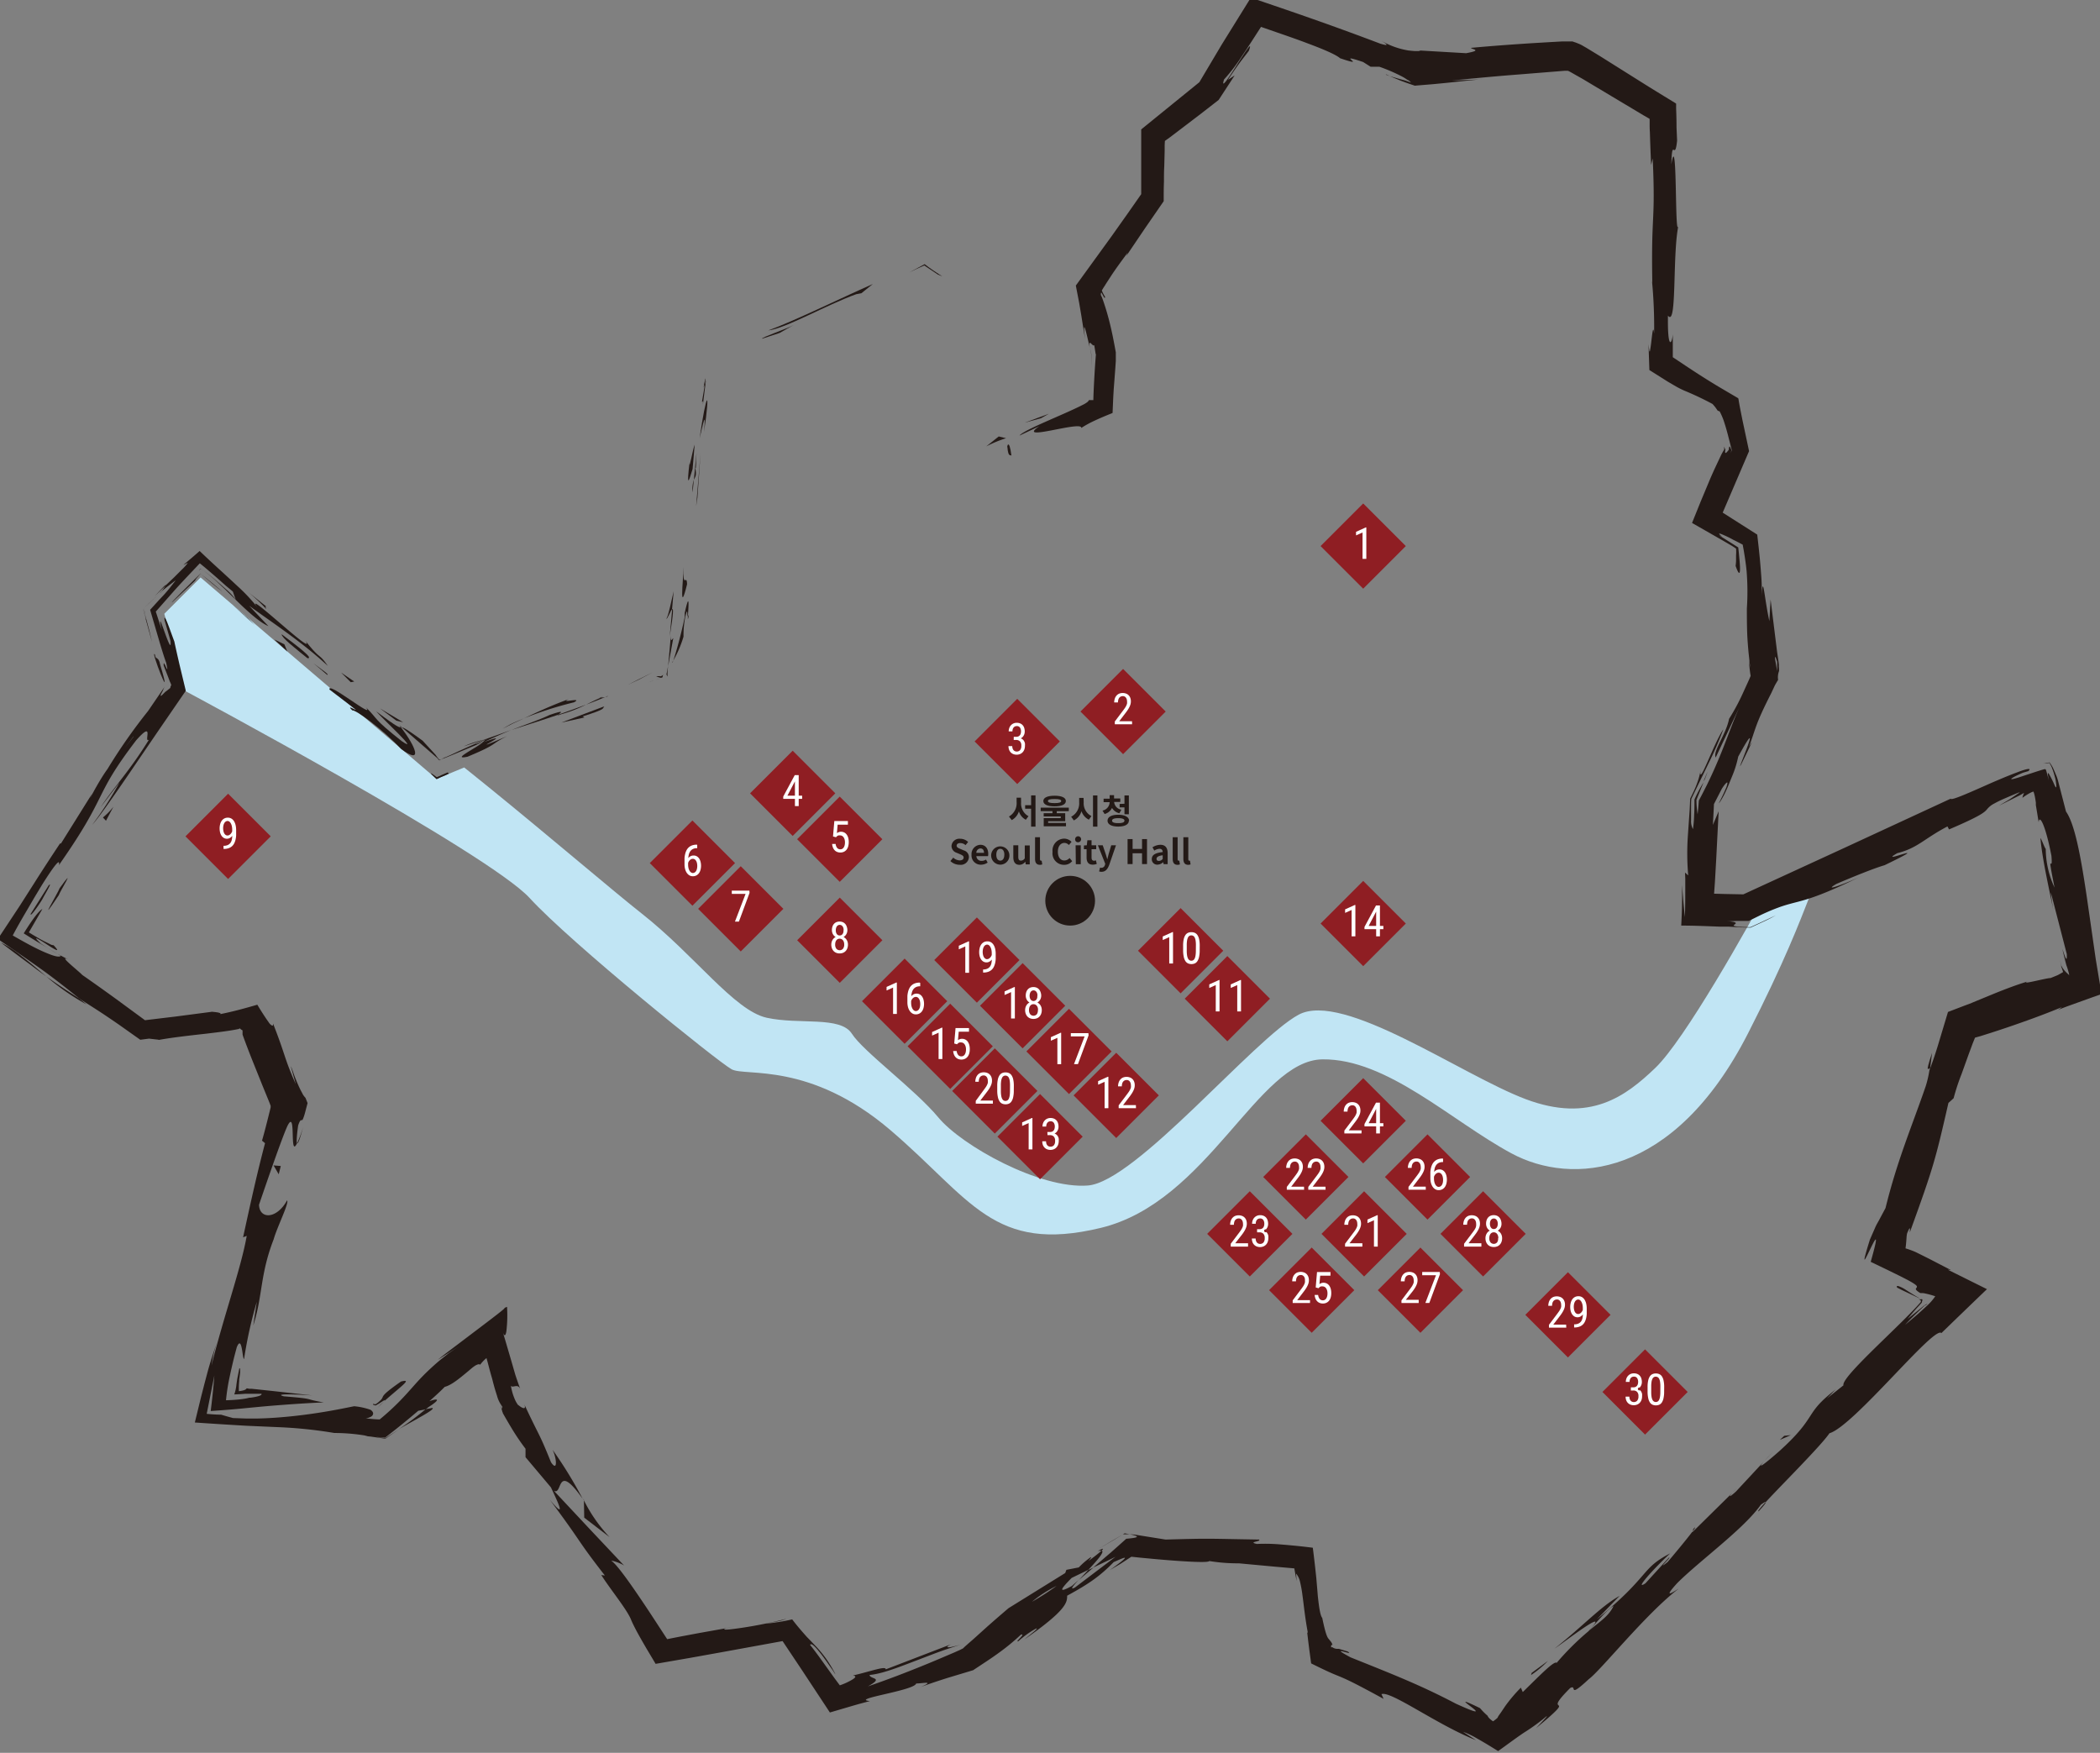 <svg xmlns="http://www.w3.org/2000/svg" xmlns:xlink="http://www.w3.org/1999/xlink" viewBox="0 0 478 399"><rect x="0" y="0" width="478" height="399" fill="#808080" stroke="none"/><defs><clipPath id="a"><path d="M225.63,104.18l25.89-11.29V80.5l-3.3-14.87,14-20.65V30.65l12.67-10.19,11-17.63,36.63,12.39s34.15-2.75,35-2.75,21.21,12.67,21.21,12.67V82.43l14.6,9.91,2.2,10.19-6.61,15.23,8.81,5.42,4.13,31.12-14,28.09-1.1,24.23h10.74s67.2-32.22,68-31.39,9.36,49,9.36,49l-27.68,9.64-16.94,51.64,16.94,8.67-106.58,102-40.48-19-3.72-22.31-39.66-3.3L220,376.82l-29.74,9.5-10.74-15.7L150.59,376s-33.46-53.7-34.29-55.35-3.3-17.35-3.3-17.35L86.56,323.53l-37.18-3.3,17.76-69-8.67-22.31-25.61,3.72L4.35,212.82l37.59-55.65L37.4,139.71l8.26-8.26,53.7,45.85,19-7.85,35.94-12.28,12-75.71,43.79-18.59,12.39,9.5Z" fill="none"/></clipPath></defs><title>Artboard 1</title><g clip-path="url(#a)"><path d="M41.94,157.17s69.24,37,78.61,47.24,42.88,37.31,46,39,17.79-1.83,36.15,13.86,23.42,28.14,47.87,22.23,35.71-38.19,50.45-38.36,29.29,14,43,21.39,37,5.69,53.84-27.26,13.69-36.59,19.82-38.54c0,0-8.39-6.9-14.17,3.84s-20.05,36.14-26.76,42.55-14.83,12.59-29.47,7.08-41.53-24.67-51.68-19.23-37.07,38.07-48,38.89-28.68-9.07-34-15.48-17.09-15-19.7-19.08-12-2-19.38-3.63-16.32-14.18-28.5-23.76-56.19-48.06-67.62-52.33-30.8-33.24-38.78-27.8S28.36,138.07,30.88,143,41.94,157.17,41.94,157.17Z" fill="#c1e5f4" fill-rule="evenodd"/></g><path d="M229.3,101.76c.2,2.58.77,1.59.93,2C229.66,99.43,229.14,101.88,229.3,101.76Z" fill="#231916"/><path d="M213.47,62.49l1,.42c-1.35-.88-2.71-1.76-4-2.78L207,62c1.13-.55,2.26-1.1,3.38-1.58Z" fill="#231916"/><path d="M174.89,75.21c3.92-.43,13.26-5.83,20-8.24l1.18-.22,2.6-2.1C190.74,68.17,180.63,73.13,174.89,75.21Z" fill="#231916"/><path d="M159.77,91.52c.64-1.23-.34,4.61.91-4.89-.12.47-.17.6-.25.87C160.31,88.35,160.12,89.53,159.77,91.52Z" fill="#231916"/><path d="M160.44,87.5c.63-4.16-.8,2.66,0,0Z" fill="#231916"/><path d="M157.65,106.75l.47-5.54c-.44,1.1-1.27,6-1.17,4.13C156.28,111,156.72,109.87,157.65,106.75Z" fill="#231916"/><path d="M157.65,112.07l.28-2.87A7.07,7.07,0,0,0,157.65,112.07Z" fill="#231916"/><path d="M158.54,103.13l-.6,6.08c.31-.76.69-.79.31-2.78C158.5,107,158.37,105.73,158.54,103.13Z" fill="#231916"/><path d="M159.25,99.75c.73-3,1.51-7,1-1.42C161.79,87.83,160.75,89.25,159.25,99.75Z" fill="#231916"/><path d="M173.48,77.1l4-1.32L180.6,74C179,74.9,173.1,76.87,173.48,77.1Z" fill="#231916"/><path d="M151.67,140.78c.19.38.93-1.74,1.3-2.1l.37-4.09C152.84,136.64,152.07,140.56,151.67,140.78Z" fill="#231916"/><path d="M153,138.68l-.55,6.12C153.33,139.4,153.29,138.38,153,138.68Z" fill="#231916"/><polygon points="158.75 113.25 159.46 103.16 158.46 115.17 158.75 113.25" fill="#231916"/><polygon points="145.37 154.73 148.49 153.07 142.89 155.88 145.37 154.73" fill="#231916"/><path d="M130.65,159.87c2.28-1.27-3.62.4-1.13-.75-4,1.45-7.27,3-10.23,4.38A84.84,84.84,0,0,1,130.65,159.87Z" fill="#231916"/><path d="M114.35,165.91l2.39-1.22,2.56-1.19c-.85.35-1.69.7-2.52,1.08S115.15,165.45,114.35,165.91Z" fill="#231916"/><path d="M150.89,153.69a1.81,1.81,0,0,0-.42.26,4.79,4.79,0,0,0-1.1,0,3.25,3.25,0,0,0,.49.19,6,6,0,0,0,.61.15l.32-.11Z" fill="#231916"/><path d="M150.52,154.34h0l-3.27,1.08,1.68-.55.93-.3Z" fill="#231916"/><path d="M150.93,153.48l0,.22C151,153.65,151,153.6,150.93,153.48Z" fill="#231916"/><path d="M155.63,129c-.19,3.62-1,11.1.76,4C156.33,130.4,155.35,134.46,155.63,129Z" fill="#231916"/><path d="M152.08,151.67l1.17-6.41c-.2.1-.64,1.22-.55-.58Z" fill="#231916"/><path d="M151.93,154s0-.44,0-.87l.13-1.49-.22,1.19-.14.67.1.24Z" fill="#231916"/><path d="M125.12,162.74c-2.56,1.21-5.49,2.17-8.75,3.43,3.56-1.17,7.26-2.29,10.72-3.49C127.51,162.31,128.9,161.42,125.12,162.74Z" fill="#231916"/><path d="M138.32,158.43l-.58.24C138.13,158.6,138.43,158.52,138.32,158.43Z" fill="#231916"/><path d="M90.92,165.09l.34.45h.17Z" fill="#231916"/><path d="M127.73,162.59a30.89,30.89,0,0,0,5.67-2.2c-2,.74-4.05,1.5-6.31,2.28C126.9,162.84,126.89,162.92,127.73,162.59Z" fill="#231916"/><path d="M105.57,169.88c1.41-.43,3-1,4.66-1.52A24.27,24.27,0,0,0,105.57,169.88Z" fill="#231916"/><path d="M136.78,158.8l.39-.16C136.25,158.79,136.38,158.82,136.78,158.8Z" fill="#231916"/><path d="M136.78,158.8c-1.34.56-2.35,1.09-3.38,1.6,1.6-.6,3.07-1.18,4.34-1.72A8.38,8.38,0,0,1,136.78,158.8Z" fill="#231916"/><path d="M80.18,161.7c.79-.16,6.76,4.17,11.15,8.81,5.06,3.7,3.31-.54-.09-5-.33.08-.49.28-5.63-3.61,1.49,1.73,10.33,9.88,5.83,6.8-6.69-5.29-5.16-4.71-8.1-7.65,2.17,2.89-9-6.17-8.33-4.08L81,161.54C81,161.76,78.71,160.22,80.18,161.7Z" fill="#231916"/><path d="M99.54,172.7c.17.12.33.24.49.38l.42-.22-.4.11a8.77,8.77,0,0,1-.91-1.16l-2.94-3.2c-3.55-2.62-4.4-3-4.77-3.08l8.42,7.31Z" fill="#231916"/><path d="M110,168.9c-1.67,1.44-7.46,4.15-3.57,3.35,7.19-3,4.84-2.62,9-4.68-11.59,5,3.21-1.74-5.35,1.37,2.25-1.06,4.3-1.94,6.24-2.77-2.13.79-4.19,1.53-6.15,2.2l.28-.07.05,0v0c.54-.13.72-.15.13,0l-.24.11a1.59,1.59,0,0,1-.43.46c-3.43,1.26-.6.05.43-.46,0,0,.11-.11.1-.15h0l-5.78,2.59-2.12,1-1,.44-.22.1-.08,0-.16.08-.71.36.81-.28,2.11-.86Z" fill="#231916"/><path d="M156.8,139.88c-.12.37-.17.35-.22.37C156.54,141.06,156.55,141.38,156.8,139.88Z" fill="#231916"/><path d="M155.58,144.92a21.53,21.53,0,0,1,.43-4.63c.61-2.51.32.06.57,0,.1-1.79.49-6.26-.72-.77l0,.89c-1,5-2.89,11.24-2.84,10.35A25.48,25.48,0,0,0,155.58,144.92Z" fill="#231916"/><path d="M137.56,160.78l-9.8,3.7,5.25-1.16-.38-.25C138.32,161.28,137,161.28,137.56,160.78Z" fill="#231916"/><polygon points="90.23 164.05 91.76 164.4 86.5 161.26 90.23 164.05" fill="#231916"/><polygon points="79.84 155.29 80.63 155.14 77.65 153.1 79.84 155.29" fill="#231916"/><path d="M401.55,332.63l2.09-2.25C402.63,331.42,402,332.11,401.55,332.63Z" fill="#231916"/><path d="M385.45,348l-.18.6C385.89,347.75,386.11,347.36,385.45,348Z" fill="#231916"/><path d="M90.77,325.33c4-2.32,8.47-4.58,7.63-4.84l-1.51.28A66.89,66.89,0,0,1,90.77,325.33Z" fill="#231916"/><path d="M248.9,356.81l-1.2.57-2.12,2.26Z" fill="#231916"/><path d="M249.88,352.65l2.56-1.48.94-.54,1.15-.7,1.11-.68-2.78,1.63C252,351.37,251,352,249.88,352.65Z" fill="#231916"/><path d="M439.32,243.31l.45-3.63C438,245,439.12,242.78,439.32,243.31Z" fill="#231916"/><path d="M.2,214.56c2.39,1.83,4.67,3.53,6.8,5.09,1.28,1,2.43,1.82,3.53,2.61-1.9-1.57-3-2.62-5.52-4.54A23.68,23.68,0,0,0,.2,214.56Z" fill="#231916"/><path d="M400.32,344c1.27-1.39,1.75-2,1.61-2.12C400.61,343.3,399.91,344.16,400.32,344Z" fill="#231916"/><path d="M19.69,228.63l-1.58-1.3c-2.38-1.52-4.77-3.06-7.58-5.07A53.36,53.36,0,0,0,19.69,228.63Z" fill="#231916"/><path d="M316.39,17.32c-.29-.13-.65-.27-.92-.4C315.35,17,315.77,17.13,316.39,17.32Z" fill="#231916"/><path d="M248.47,83.81q0-.6,0-1.42t0-1.55l-.36-1.58.16.82.17.76Z" fill="#231916"/><path d="M33.21,140.9c-1.29-4.78-.28-.76,0,0Z" fill="#231916"/><path d="M46.35,129.91a4.77,4.77,0,0,0-.77-.46,1.58,1.58,0,0,0-.28.54,2.28,2.28,0,0,1,.28-.47A1.83,1.83,0,0,1,46.35,129.91Z" fill="#231916"/><path d="M48.29,230.31l.25,0C47.66,230.26,47.81,230.27,48.29,230.31Z" fill="#231916"/><path d="M36.2,135.19c-1,.93-2.16,2-3.48,3.24l.33,1.41c0-.23-.1-.5-.33-1.41C33.13,138.09,34.39,136.91,36.2,135.19Z" fill="#231916"/><path d="M35.23,135.69l2.48-2.39c.09-.17.06-.21-.2,0s-.32.31-.59.59Z" fill="#231916"/><path d="M34.61,146.15,34,143.57,33,139.85c.19.92.25,1.31.16,1.06Z" fill="#231916"/><path d="M387.72,177.91l.33-.52C389.1,174.65,388.57,175.82,387.72,177.91Z" fill="#231916"/><path d="M132.91,341.42l-.2-.26.2.37Z" fill="#231916"/><path d="M138.76,349.9a34.68,34.68,0,0,1-5.85-8.37l.07,3.93Z" fill="#231916"/><path d="M438.76,296.72l-.37.22-.35.2a1.88,1.88,0,0,0-.2.15l-.26.21-.53.43-2.84,2.29c.7-.85,1.39-1.66,2.05-2.42l1-1.09c.21-.23.18-.22.2-.27l0-.11a1.07,1.07,0,0,0,.11-.49c0-.08-.1-.11-.26-.1a2,2,0,0,1-.67,0c.3.09.5.18.58.32a.36.36,0,0,1,0,.24v.07l-.3.34-.66.72c-1.85,2-4.38,4.45-6.91,6.91-5.06,4.92-10.12,9.85-9.74,11l-3.78,3c1-.94,1.08-1.18,2.07-2.1-7.45,5.69-3.91,5.92-12.8,14-3.14,2.77-5.47,4.57-3.58,2.41l-6.36,6.84c-2,1.85-1.77,1.11.21-.72l-10.15,10,0-.12c-1.23,1.65-4.19,5.21-5.65,6.92-2.83,2.27,1.15-1.42.29-1l-5.32,5.83c-2.71,1.81,1.63-3.1,5.62-6.8-6.81,3.52-4.34,4.91-16.68,15l5.18-5.34c-4.32,2.42-8.2,6.76-14.8,12,1.72-1.09,13.5-10.24,7.7-3.94a60.45,60.45,0,0,0-7.23,7.19c-.56-.53-3.69,2.72-7.72,6.65l-.43-1a34.58,34.58,0,0,0-3.6,4.25l-.89,1.33-.54.76a1.06,1.06,0,0,0-.17.29l-.13.25a8.07,8.07,0,0,1-1,.78,5.37,5.37,0,0,1-.87-.7,2.4,2.4,0,0,1-.25-.31l-.09-.14,0-.07s0,0-.09-.09a15.27,15.27,0,0,1-1.67-1.69c-9.77-4.77,6.25,4.34-5.47-1-8-4.2-13.94-6.52-24-10.56-5.58-3,1.27-.1-.66-1.33l-1.31-.4-.66-.2-.16,0h-.07l-.15,0a1.94,1.94,0,0,1-1.15-.39L303,375c-.09-.68.18-.57.31-.55a2.33,2.33,0,0,0-.44-.85,2.2,2.2,0,0,1-.23-.29l-.23-.27c-.32-.39-.69-1.11-1.44-4.75-.47-.58-.72-2.39-1-4.88-.1-1.25-.22-2.67-.35-4.18-.22-2.11-.48-4.46-.8-6.92-1.25-.16-2.55-.31-3.87-.44l-2-.19-1.7-.14a40.76,40.76,0,0,0-5.16-.09c-2.23-.48,1.14-.53.48-1-12.64-.21-10.83-.29-21.25,0l-4.2-.67-2.13-.34a13.19,13.19,0,0,0-2.92-.19l-.47,0a3.45,3.45,0,0,1,.42-.22c4.22.74,3,1,.33,1.24l-1.74,1.56-1.78,1.58-4,3.41c2.11-1,3.91-1.84,5.09-2.46l-9.24,7c-1.25.65-.49-.3.84-1.72L244,361c-3.63,2-2.19.33-.07-1.82l3.8-1.84c2-2.13,3.83-4.21,3-4.37-.55.52-1.69,1.43-3,2.37.52-.56.83-1,.49-.84a18.06,18.06,0,0,0-2.67,2.29l-2.82.55-.27.73-12.9,8c-1.78,1.52-3.5,3-5.23,4.55L221.69,373l-1.35,1.18-.68.6-.47.45-.38.19-.2.1-.28.13-1.14.51-2.35,1c-1.61.69-3.29,1.4-5.08,2.12-3.58,1.45-7.58,3-12.21,4.59,3.81-2.1.46-1.58.38-2.6,2.4-.21,5.54-1.33,9.15-2.72l5.74-2.19c1-.37,2-.74,3.07-1.09l1.57-.52.79-.25.47-.14-1.11.29c-.4.1-.73.18-1,.23a2.16,2.16,0,0,1-.92.07c-.22-.09.26-.41.8-.67L201.61,380c.1-.88-3.4.45-7.46,1.39.84.14.63.48-.26,1a14.86,14.86,0,0,1-2.73,1.24l-1.25-1.68-1.8-2.51c-1.36-1.91-2.67-3.72-3.71-5,.11-.32.5-.23,1.4.75a27.72,27.72,0,0,1,1.77,2.22c.37.5.78,1.08,1.23,1.74l.71,1,.64,1a2.71,2.71,0,0,0-.15-.36l-.29-.54q-.29-.53-.58-1c-.38-.64-.77-1.22-1.15-1.76a28.13,28.13,0,0,0-2.32-2.8l-1.16-1.21-.58-.6c-.1-.11-.18-.17-.31-.32l-.38-.43c-1-1.13-1.94-2.23-2.91-3.51-.92.21-1.87.4-2.89.57l-1.6.23-.81.09-.69.05,2.73-.51a9.32,9.32,0,0,0,1.92-.56c-.77.2-1.65.41-2.6.63l-2.58.55c-1.59.32-3.29.62-4.76.84-3,.45-5.07.63-3.84.16l1.89-.36-7.87,1.4-4.48.84-2.88.57-3.54-5.42c-1.45-2.21-2.84-4.27-4.08-6.06-2.48-3.57-4.38-6-5.08-6.32.08-.2,2.28.56,2.92,1.07l-8-8.49-8-8.55c2.06,1.11.45-6.79,6.55,1.83A97.79,97.79,0,0,0,125.77,330c.93,1.83,1.23,5.2-.35,2.85-2.93-7.23-2.22-4.93-6.25-13.55.7,1.37.19,1.53-.81.83l-.4-.31h0l-.81.4c.34.09.11,0,.2,0h0l.07,0L118,320s0,0,0-.06l-.08-.11-.16-.24a6.08,6.08,0,0,1-.6-1.12c-.17-.4-.34-.86-.49-1.35a17.14,17.14,0,0,1-.39-1.7c.41.69,1.7-.74,2.22,1l-.63-1.79-.3-.87-.16-.48c-.06-.18-.1-.29-.18-.57l-.85-2.95-1.44-4.91-.6-2c.39,1.45.71,1.36.91.27a30.81,30.81,0,0,0,.16-5.64,2.71,2.71,0,0,0-.65.31c.65-.27-2.52,2.14-6.41,5.08l-5.76,4.36c-1.24.94-2.31,1.77-2.93,2.3l2.19-1.41,1.57-1,1-.66L102.18,308l-1.56,1.24c-1,.79-1.81,1.53-2.56,2.22-1.5,1.38-2.63,2.59-3.69,3.78s-2.06,2.34-3.31,3.62a56.29,56.29,0,0,1-4.63,4.24c-.94,0-1.92-.12-3.18-.24a3.14,3.14,0,0,0,1.23-.41.82.82,0,0,0,.45-.76.85.85,0,0,0-.19-.42,1.53,1.53,0,0,0-.2-.21.94.94,0,0,0-.35-.2,15.25,15.25,0,0,0-3.58-.76c-1.63.32-5.26,1.11-10,1.77-2.37.33-5,.63-7.83.83-1.41.1-2.86.17-4.33.2l-1.11,0h-1.2l-3.1-.11-1.41-.39-1.31-.38c-1.11,0-2.23-.09-3.27-.19l1.74-8.73c-.15,1.9-.38,4.49-.83,8.09,2.33-.16,4.74-.34,6.9-.55s4.24-.42,6.48-.61c4.45-.37,8.94-.67,12.35-.8-5.12-.87-1.38-.75-9.11-1.39-2.69-.73,4.28-.37,6.55-.2l-9-1-3.3-.35-1.52-.16-.3,0h-.08l-.15,0-.63-.11c-.18.35-.76.54-1.78.65a18.58,18.58,0,0,1,.08-2.34l0-.32.09-.64c.06-.41.1-.77.12-1.07,0-.59,0-.91-.18-.84L54,313.88l-.18,1.24a9.51,9.51,0,0,1-.49,2.29q1.43-.06,2.57-.15l.55,0,.26,0h.33l2.47,0c.21.34-.74.66-2.52.9l-.17,0-.1,0-.21.06-.48.11q-.52.1-1.21.18c-.91.11-2,.19-3.38.23a46,46,0,0,1,.73-4.85l.36-1.69.42-1.83c.29-1.23.61-2.46.95-3.71,1.23-3,1.25,2.83,1.66,2.67a96.11,96.11,0,0,1,2.89-13l-.8,5.4c2.17-6.8,1.52-11.61,4.65-19.65.8-2.84,3.54-8.2,3.05-8.85-2.39,4.36-6.3,4.33-6.39,1,.34-1,5-14.73,6.43-17.85,2.15-4.47.4,7.65,2.23,3.84-.24-.25.08-2.94.25-4.05.48-1.39.63-1.14.83-1.19s.2-.13.37-.55a10.45,10.45,0,0,0,.34-1.06l.6-2.28-.48-1.2a3.9,3.9,0,0,1-.76-1.1l-.38-.71-.36-.76c-.48-1.07-1-2.34-1.3-3.26-.68-1.85-.83-2.35.6,2.74-2.68-6-2.33-6.61-5.18-13.81,0,.38,0,.52-.21.47a2,2,0,0,1-.78-.76c-.72-1-1.67-2.46-2.59-4-1.47.43-2.93.84-4.28,1.19s-2.82.69-4.13.95c.34-.33-1.18-.47-1.91-.53L40,231.39l-7,.84-6.66-4.89c-2.33-1.69-4.81-3.46-7.62-5.42-.8-.88-5.61-4.62-3.22-3.52L12.86,217c-.5-.27-1-.59-1.67-1l-1-.63-.95-.63c-1.07-1-1.13-1.23-.84-1.12a16,16,0,0,1,1.72,1l1.38.89a12.46,12.46,0,0,0,1.13.65c.54.26.58.09-.43-1a1.65,1.65,0,0,1-.8-.24l-.7-.35-.2-.1-.15-.07-.32-.16c-.89-.45-2.1-1.16-3.46-2l3.08-5.33c-.94.51-2.59,2.88-4.25,5.55,1.41.9,2.91,1.82,4.23,2.6l4.2,2.51c-.24.36-1.31.16-3-.54-.87-.35-1.87-.8-3.2-1.48s-2.89-1.55-4.73-2.61c.8-1.53,1.88-3.44,3.19-5.66l1.69-2.9,1.77-2.94c5.58-8.86,3.26-3.27,4.12-4.89C24.85,180.54,21.07,181.5,31,168.51c4.34-4.89,1.58.72,2.9-.13-4.5,7.25-7.78,10.55-11,15.36l4.32-5.67A81.34,81.34,0,0,1,21,187.75c1.44-1.59,4.62-6.14,8.5-11.81l6.22-9.13,6.57-9.57-1.44-6c-.43-1.86-.83-3.62-1.17-5.23-.48-1.27-1.09-3-1.53-4.12s-.8-1.82-.69-.72l1.35,4.71c.22,2.22-.58.1-1.28-1.84L37,142.59c-.17-.46-.31-.84-.4-1-.19-.39-.18-.06.21,1.77l-1.35-4.14,4.35-4.93.57-.63.68-.74,1.42-1.52,3-3.17c1.27,1,2.58,2.16,3.93,3.32l2,1.78L53,134.65l.66,1.85a13.17,13.17,0,0,0-2.32-2.45l-1.25-1.12-1.34-1.15c-.88-.74-1.71-1.39-2.32-1.82a40,40,0,0,1,3.68,3.14l1.06,1,.9.88,1.87,1.83c2.53,2.46,5.17,4.86,7.16,5.72l-4.39-4.64c5.24,3.82,12,8.22,17.9,13.68-2.15-3.11-1.48-1.12-5.09-5.69,2.85,4.29-15.59-13.39-10.51-7.1a39.9,39.9,0,0,0-4.86-5.28l-1.31-1.22-2.17-2c-1.59-1.44-3.29-3-5.23-4.86-1.11,1-2.31,2-3.65,3.14.22,0,1.09-.65.88-.3a13,13,0,0,1-1.32,1.44l-1.66,1.66-2,1.91a6.77,6.77,0,0,1-.37.59,8.13,8.13,0,0,1-.59.78l-.55.52.46-.41c-.3.37-.32.41.17-.15.29-.26.39-.34.55-.47l.43-.35.78-.61c.39-.27,1.12-.88,1.43-1.06-.81,1-1.27,1.66-2.06,2.57l-.31.36-.46.51-1,1.06-2,2.2,2.21,7.55c.56,1.87,1.07,3.5,1.45,4.51.86,3.91-.78-1.53-.56.68l1,2.55.35.94c.1.25.16.34.23.5L39,156c-.12.06-.19.3-.24.6l-.95.76c-.2.09-.77.75-1,.93s-.35.17-.12-.34c.06-.13.14-.28.24-.47s.13-.23.15-.28l.05-.14q.11-.29.31-.69l-3.74,5.48a124.74,124.74,0,0,0-9.23,13.2c-2.37,3.23-5,8.82-3.51,5.62L13.88,192h-.22c-2,3-4,6.07-6,9.23l-3.15,4.94-5,7.57L5.68,218l2.58,1.81,2,1.43c2.63,1.93,5.26,4,7.87,6.12,1.75,1.12,3.54,2.24,5.56,3.58,1,.67,2.08,1.4,3.24,2.2l5,3.54,2-.26,1.18.14.84.09.24.06c2.79-.52,7-1,10.87-1.43,1.92-.23,3.73-.45,5.21-.68.74-.12,1.4-.23,1.94-.35l.1,0h0l0,0,.09-.05.15-.13a3.42,3.42,0,0,0,.66.48c0,.2,0,.38,0,.53l0,.23,0,.11v.08l.05.15c.64,1.76,1.36,3.66,2.14,5.62l2.41,6,1.23,3,.3.74.14.35,0,.06.12.24,0,.23v.06l0,.14-.16.66-.63,2.53c-.41,1.62-.8,3.1-1.17,4.37l.69.57c-1.76,6.64-3.18,13.08-5,21.43l.83-.33c-1.26,7.27-5.21,18.18-8,29.47A24.67,24.67,0,0,1,49.63,305c-.87,2.26-1.62,4.59-2.3,7l-.76,2.86-.77,3-1.45,5.94c4,.28,7.88.52,11.62.74l7.08.31a101.9,101.9,0,0,1,13.06,1.34,43.44,43.44,0,0,1,7.59.68c-.29,0-.55,0-.78,0l1.49.14,3.29.48,3.08-2.11-3.1,2-2.17-.3,2.14.18c3.33-2.59,5.11-4.06,7.56-6.13l1.69-.32.65-.52c3-1.92,2-2,.18-1.33,1.36-1.2,2.59-2.33,3.5-3.27,1.52-.38,3.33-1.9,5.25-3.49l.86-.73a8.12,8.12,0,0,1,.75-.56c.5-.32,1-.49,1.21-.26a8,8,0,0,1,1.43-1.51c.31,1,.71,2.75,1.23,4.48.05.14.17.63.26,1l.3,1.11c.2.71.41,1.37.6,1.95a6.88,6.88,0,0,0,1.22,2.5c-.06.09,0,.39-.07.45s0,0-.11-.17a6.5,6.5,0,0,1-.28-1c.06.27.11.58.17.82l.2.73.1.36v0h0l.1.22,0,0,0,.08.09.16.37.65c.5.87,1,1.73,1.51,2.57a52.37,52.37,0,0,0,3.2,4.73l0,1.92,5.78,6.87c2.29,4.85,3.17,6.93-.29,2.77,7.76,10.38,5.86,8.67,12.57,17.29l-.82-.11c2.07,3.28,6.07,8.1,6.86,10.37.41.92,1,2.1,1.8,3.52l.62,1.1.92,1.59,2.17,3.64,7.9-1.37,7.07-1.27,13.93-2.54,4.4,6.59,6.37,9.66,5.27-1.55,1.29-.37.86-.23,1.69-.45c-4.69-.46,10.12-2.36,10.53-4,1.37,0,4.41-.68,1.08.78,2.26-.82,4.29-1.49,6.17-2.08l5.71-1.72,3.25-2.15c.9-.6,1.77-1.2,2.62-1.82a49.62,49.62,0,0,0,5-4.12c1.32-.37-1.64,1.91-.54,1.47a21,21,0,0,1,3.89-2.81c1.1-.44-1.16,1.25-2.54,2.42,9.54-6.63,9.74-8.42,9.72-9.95,5.2-2.83,7.57-4.56,10.61-7.66,1.92-.81,5-2.39-.88,1.82L255,356l2.52-1.64,2,.21,3.09.29c2.08.19,4.14.36,6,.48,3.69.25,6.48.32,6.66,0a40.1,40.1,0,0,0,6.73.52l7.75.72,4.86.43.52,2.88-.11-1.7a4.4,4.4,0,0,1,.87,1.77,27.62,27.62,0,0,1,.57,3.13c.32,2.3.57,5.08,1.24,8.62l-.16-.18.22,1.91.23,1.85.45,3.35c4.94,2.45,5.28,2.46,6.9,3.15s3.6,1.65,9.59,4.92l-.48-1.07c2.08-.85,12.68,7,21.52,10.48L333,394.2a19.07,19.07,0,0,1,3.24,1.55c1.42.79,3,1.75,4.76,2.85,2-1.42,4.94-3.63,6.39-4.52a43.55,43.55,0,0,0,4.48-3.29c.92-.68-1.13,1.4-2.2,2.57,10.5-8.7.58-1.95,7.74-9.12,1.72-.9-.79,2.66,4.21-2,2.76-2,13.08-15,20.52-20.64-1.77,1.12-3.53,2.22-.35-1.26,5.11-5.1,15.18-12.35,19-17.81.74-.55,1.07-.71,1.17-.66,3.75-4.06,12.56-12.81,14.46-15.62,5.52-1.61,23.88-24.65,25.48-22.8,3.44-3.33,6.89-6.67,10.37-10L443.32,289l.78.12-4.75-2.46c-1.1-.56-2.18-1.09-3-1.5s-1.78-.74-2.62-1c.08-.55.13-1.07.17-1.59l.06-.79a7.67,7.67,0,0,1,.12-1c.94-2.33.59-.52.64-.28,5.41-14.9,5.8-16.44,8.78-29.44l1.18-1.07a49.25,49.25,0,0,1,1.81-5.51L448.1,240l.9-2.43.55-1.37,1.32-.37,2.43-.77c1.76-.57,3.57-1.17,5.37-1.8,3.61-1.25,7.24-2.59,10.63-4a4.1,4.1,0,0,1-1.5.9c1-.42,2-.82,3.14-1.23l4.92-1.77c.82-.3,1.69-.57,2.5-.89l-.45-2.65-.88-5.3L475,204.21c-1.33-9-2.7-16.6-4.74-19.48l-1.71-6.62a12.52,12.52,0,0,0-.4-1.33l-.48-1.15c-.16-.34-.3-.7-.46-1s-.31-.55-.47-.76a2.23,2.23,0,0,0-.24-.31l-.06-.07,0,0h0l-.08.14h-.07a1.19,1.19,0,0,0-.19,0c-.23,0-.43,0-.59.07l-.51.08.68-.06.32,0h.32c.14-.27,0-.07.08-.13a4.76,4.76,0,0,1,.58,1,15.68,15.68,0,0,1,.66,1.94l.21.77c.05.24.08.47.11.67.06.39.09.68.1.88,0,.79-.26.2-.62-.62a19,19,0,0,0-1.1-2.12c-.27-.34-.29-.13,0,1.5-.19-.71-.36-1.48-.61-2.25a.82.82,0,0,0-.13-.26.63.63,0,0,0-.3,0l-.57.16-1.12.35-4,1.32c-.55.17-1,.31-1.34.38s-.47.07-.47,0,.15-.18.56-.42,1.13-.58,2.11-1l1.22-.36c.76-.7-.1-.62-2,.07l-1.61.61-1.5.6c-1,.42-2.15.9-3.28,1.39-4.52,2-9.25,4.15-9.28,3.6L419.82,193l-23,10.58-4.12-.08-2.54-.07.19-2.67.29-5.1q.28-5.54.56-11l-1.31,3.11c.08-1.58.17-3.16.24-4.74l1.78-3.46c.68-1.07,1.27-1.72,1.29-1.34a4.49,4.49,0,0,1-.44,1.41c-.16.39-.37.86-.64,1.43l-.45.92-.44.88.13-.13c0-.05.13-.19.2-.29s.28-.45.42-.69c.28-.49.55-1,.82-1.59.54-1.13,1-2.36,1.48-3.51a23.87,23.87,0,0,0,1.37-4.42c6.42-11.78-1.12,5.29.74,1.63l2.42-5-.69,1.07c1.6-4.26,1.32-4.85,5.06-12.18L404,156c.29-.51.53-.92.73-1.23a4,4,0,0,1,.13-1.77,1.08,1.08,0,0,0,.09-.42,8.49,8.49,0,0,0-.06-1c.08,0,0-.69-.38-3.12l-1.49-12-.28,4.92c-1.16-5.25-1.45-11.28-1.75-5.61a43.61,43.61,0,0,0-.14-5.23c-.08-1.11-.18-2.32-.3-3.61l-.24-2.31-.33-2.93-7.86-5,6-14-1.52-7.14-.51-2.57c-.17-.89-.3-1.6-.37-2.1l-.07-.23L391.15,88c-1.22-.73-2.44-1.49-3.67-2.27s-2.46-1.59-3.72-2.42l-3-2c0-1.66,0-3.39,0-5.2-.19,2.28-1.23,3.65-1.1-4.27,2.14,2.9.93-14.5,2.47-20.9-1,5.72-.25-22.51-1.7-13.53.17-6.61.8-.4,1.31-5.41l-.13-3q0-2.1-.09-4.25V23.66c0-.11-.09-.14-.17-.19l-.24-.15-.49-.3-1.95-1.19-3.17-1.95-11.3-7.1-3-1.83-.92-.53a6.69,6.69,0,0,0-1.16-.55c-.38-.19-.82-.28-1.19-.44h-1.18l-1.15,0-.88.05-1.77.1-3.57.21c-4.78.3-9.63.65-14.51,1.1-.29.3,3,.48-1.16,1.22l-10.29-.6c-.2,0-.38.11-.54.12a3.52,3.52,0,0,0-.48,0c-.55,0-1.18-.07-1.81-.14a18.15,18.15,0,0,1-6.09-2.16c.86.54,2.15,1.35-.32.61q-6.75-2.56-13.62-5c-4.81-1.7-8.28-2.9-15.85-5.46l-6.6,10.63L273,18.71,259.76,29.46v8.36l0,6.38-3.14,4.49L253,53.8,244.88,65l.77,4,.46,2.72.87,5.44c-.6-5.23.21-1.83,1.09,2.06-.44-2.57.69-.09,1-.67l.19,1.19.09.57a1,1,0,0,0,.1.38c-.29,3.36-.58,9.15-.58,10.39q-.55,0-1,0a1.51,1.51,0,0,1-.56.58,5.93,5.93,0,0,1-.54.34l-1.14.57c-1.61.78-3.56,1.64-5.48,2.48-3.83,1.68-7.51,3.3-8.09,4.1L236.62,97c-5.77,3.82,9.81-1.38,9.5.42q.62-.41,1.32-.8l.71-.38.38-.19.48-.23c1.3-.61,2.7-1.2,4.23-1.81l.16-3.64.11-1.86.12-1.54.24-3.18.11-1.64,0-.83,0-1.12-.35-1.89-.32-1.63q-.33-1.63-.74-3.28t-.92-3.29q-.26-.82-.54-1.64c-.09-.26-.2-.57-.29-.79l-.25-.53c0-.89.18-.47.41-.05a4.78,4.78,0,0,0,.33.57c.12.22.2.21.22-.12a7.81,7.81,0,0,1-.73-1.42A11.4,11.4,0,0,1,251.5,65c.07-.13.09-.17.22-.37l.34-.53.74-1.13c1-1.56,2.31-3.34,3.89-5.47l-.32.76,4.26-6.3,4.25-6.16c0-1.51,0-3,.06-4.44,0-1.19,0-2.37.07-3.55l.09-3.53,0-.78,0-.48.05-.94.78-.56.39-.28.66-.5,3.09-2.35,3.32-2.53,4-3.11,3.64-5.58-1.52,1c2.64-4,3.38-4.77,4.74-6.58,2-5.3-7.23,11.44-5.63,6.5a40,40,0,0,0,4.11-5.38c.83-1.22,1.71-2.57,2.63-4l1.67-2.59,4.5,1.56c2.14.74,4.19,1.46,6,2.15,3.68,1.37,6.51,2.57,7.51,3.43,7,2.39-1.78-1.53,5.24.86l1.71,1.08,2,0a39,39,0,0,1,5.07,2.18q.42.22.73.42c.23.14.32.23.6.38a2.18,2.18,0,0,1,.77.6l-.74-.26-.66-.22L318.64,18l-2.25-.65c.72.32,1.53.64,2.39,1l1.38.51,1.16.4.59.2c.19.09.41,0,.62,0l3.66-.3,3-.29c3.87-.4,7.23-.81,8.3-.8l-7.05.26c5-.5,10.27-1,15.67-1.41l8.19-.66,1.85-.15.61,0c.21,0,.3.09.45.15l.41.22.84.48,1.77,1,13.88,8.3.9.52.41.23c.1,0,0,.13.07.2v.23l0,.92c0,.16,0,1,.05,1.63.08,2.59.17,5.11.29,7.55l.36-1.48c.66,14.93-.39,12-.09,28.34l-.09-.6a110.1,110.1,0,0,1,.5,12.14c-.21-2.07-.41-.12-.62,1.66-.1.92-.21,1.65-.32,2.25-.05.22-.11.24-.17-.07,0-.13-.06-.44-.08-.66s-.06-.48-.09-.82c.08,2.39.15,4.41.2,5.93l4.2,2.65,1.83,1.07a19.72,19.72,0,0,0,2,1,68.94,68.94,0,0,1,6.33,3,9.12,9.12,0,0,1,.71.84c.26.36.47.68.47.68l.46.18a15.41,15.41,0,0,1,1.14,2.8c.22.68.45,1.47.72,2.5l.9,3.52-.3.76a4.55,4.55,0,0,0,.21-.77c-.5-1.4-.53-.68-.6-.06-.54.69-1,1.19-.77-.08a4.56,4.56,0,0,1-.31-.69l.05.67-.34.59-.16.28-.25.49-1,2.12c-.65,1.38-1.24,2.7-1.78,4l-1.86,4.45-1.94,4.81,7,4,1.92,1.12c.39.23.76.48,1.1.72a9.43,9.43,0,0,1,0,1.51l0,.18v.32l0,.64c0,.43-.05.86-.1,1.29.73,2.09,1,1.91,1,.64,0-.64-.07-1.54-.17-2.58l-.11-1.18-.12-1.09-3.16-2-.72-.45-.39-.26c-.11-.09.08,0,.67.32-1.27-1-.79-.91.47-.34.57.25,1.21.55,2,1,.63.3,1.36.68,2.14,1.1l.25,1.37.24,1.5c.17,1.13.31,2.21.4,3.15a57.79,57.79,0,0,1,.06,8.51c0,1.71,0,3.67.09,6.06.06,1.2.16,2.5.29,3.93l.24,2.25.29,2.33,0-.33-.06-.37-.12-.58c-.08-.36-.15-.72-.24-1.4,0,.75.11,1.49.19,2.23l.09.7.09.52-.25.59-.06.15-.11.24-.29.64-1.2,2.63a48.63,48.63,0,0,1-3,5.53c-.7,3.62-3.73,7.33-3.05,8.81l5.4-11.45c-1.33,3-2.41,6-3.75,9.41-.67,1.69-1.41,3.47-2.28,5.39q-.65,1.43-1.42,3c-.52,1-1,2-1.78,3.43l-.13,1.65-.15,1.49a20.94,20.94,0,0,1-.27-3.28l1.62-4a33,33,0,0,0-2.07,3.92c0,1.18,0,2.36-.07,3.55a26.75,26.75,0,0,1-.27,3.18,3.74,3.74,0,0,1-.43-2c0-.55,0-1.19,0-1.91q0-.56,0-1.17c0-.58,0-1.18.06-1.81l4-8.25a81.61,81.61,0,0,0,3.28-7.57c-2.14,3.08-5.68,13.42-5.18,9.35a15.46,15.46,0,0,1-.76,2.83c-.17.48-.37,1-.59,1.47l-.18.4-.27.57-.56,1.15q-.06,1.22-.12,2.5l-.13,1.91-.28,4.07a58.25,58.25,0,0,0,.08,9l-.73-.65.06,1.38v.53q0,.33,0,.68c0,.46,0,.94,0,1.43,0,2,0,4.08-.1,6.13l-.33-3.47-.32-3.87c.07,3.2,0,6.18-.17,9.26,2.92,0,5.78.13,8.73.24l1.11,0,.93,0,1.34.08,1.38.08,2.29.06,3.35-1.55c.81-.39,1.61-.8,2.4-1.24l-2.95,1.39-2.83,1.3c-3-.05-3.21-.14-3.6-.25s-.15-.23,0-.36.38-.27.21-.41a1.51,1.51,0,0,0-.59-.2l-.6-.09-.4,0-.54,0,2.47-.11,1.26,0,1.41,0,2.58-1.27c.62-.3,1.19-.56,1.72-.79,1.06-.47,2-.82,2.75-1.1,1.6-.56,2.81-.85,4.19-1.21,2.76-.73,6.2-1.78,14.74-6-2.52,1.31-9.82,4.15-6,1.93,3.67-1.57,8.56-3.56,10.95-4.25,12.5-6.06-2.26.2,2.89-2.74,4.67-1.18,6-3.24,11.41-6.08l.36.68c7.28-3.11,8.06-3.89,8.67-4.61a4.83,4.83,0,0,1,1.58-1.26c.51-.29,1.2-.64,2.18-1.08l1.7-.73,1-.42.57-.23.42-.15-.13.11-.15.12-.32.22-1.73,1.18L455,183.4l3.31-1.65c.8-.4,1.8-.87,1.91-1l.5-.26a5.38,5.38,0,0,0-.24.58,3.61,3.61,0,0,0-.14.54,13.88,13.88,0,0,1,1.76-1.12l.43-.21c.12,0,.34-.19.36,0a5.71,5.71,0,0,1,.22.76c.12.52.21,1.08.29,1.67l0,.23c0,.1,0,.08,0,.33l.2,1.2.44,2.69c.18-1.9,1.58.74,2.9,7.63.42,4.78-1.2-2.5.71,7.25a21.08,21.08,0,0,1-2-8.8c-.33-.39-.88-2.08-1.21-2.48.44,5.14,2.25,12.73,2.9,16.27-.22-1.37-.48-3-.52-3.86l3.62,14c.11,2.28-.43.55-1-1.16.15.71.31,1.37.47,2l.25,1c.08.29.19.76.23.82.11.29.22.62.33,1l.17.62.08.35,0,.18,0,.09s-.05,0-.08,0A.42.42,0,0,0,471,222l-.15-.15-.29-.28c-.19-.18-.37-.35-.54-.54a5.33,5.33,0,0,1-.5-.64c-.08-.12-.15-.24-.22-.37l-.05-.1s-.07-.27-.11-.41l-.25-1,.13.58.15.66,0,.2,0,0,0,.1a8.84,8.84,0,0,1,.43,1.22c-.34.21-.76.45-1.12.64l-.16.08-.39.16-.63.26-.55.22c-1,0-6.91,1.61-5.3.81-2.26.67-4.77,1.62-7.45,2.7l-4.13,1.7-1.06.44-.62.25-1,.37-3.79,1.45-2.34,7.78c-.58,1.88-1.21,3.74-1.9,5.54a23.84,23.84,0,0,1-.85,3.64c-3.09,9-6.44,16.72-9.13,27.68l-1.53,2.86-.56,1c0,.05-.11.24-.18.38l-.19.44-.36.82-.75,1.72c-2.23,7.18-.91,4.17.2,1.89s2-3.92,0,3.13l3.82,1.84,2.45,1.2,1.66.84c.73.38,1.27.68,1.65.92.77.48,1,.73.93.91,0,.35-.86.38.69,1.35.18.07.18.06.22.06h.13l.3,0c.21,0,.46.07.74.13a18.05,18.05,0,0,1,2.1.59,11.71,11.71,0,0,1-1.71,2l-.72.67-1.44,1.3c-1,.86-2,1.71-3,2.54,1.07-1.17,2.08-2.15,3.08-3.1l1.38-1.31C438.41,297.09,438.59,296.91,438.76,296.72Zm-77,74.42c1.41-1.57,4.09-4.84,5.52-5.57C366.15,367.86,364.52,368.84,361.75,371.14Zm-126.89-6.51A28.55,28.55,0,0,1,240.5,361,60.44,60.44,0,0,1,234.86,364.63ZM30.42,167.57l-.09.21C27.45,171.5,28.48,170.19,30.42,167.57Zm5.74-7.89c.46-.87.33-.88,0-.59a29.8,29.8,0,0,1-2.87,4.53A15.55,15.55,0,0,0,36.15,159.68Zm368.35-9.1s0,.48,0,1c0,.27,0,.41,0,.73l0,.44-.42-2.45a2.91,2.91,0,0,1-.07-.73C404.13,149.43,404.31,150,404.5,150.58Z" fill="#231916"/><path d="M249.71,353.17a1.49,1.49,0,0,1,1-.16C251.3,352.43,251.23,352.3,249.71,353.17Z" fill="#231916"/><path d="M439.23,244l.11-.31a.85.85,0,0,0,0-.36Z" fill="#231916"/><path d="M69,256.56a29,29,0,0,1-1.35,3.65C67.83,260.36,68.21,259.51,69,256.56Z" fill="#231916"/><path d="M61.36,138.66l-4.88-3.9a44.64,44.64,0,0,1,4.11,3.85C60.61,138.38,59.87,137.4,61.36,138.66Z" fill="#231916"/><path d="M99.57,177.29c.86-.46,1.81-.76,2.62-1.2l-.31-.26c-.93.39-1.78.77-2.45,1.09-1.44-1.1-2.07-1.41-.07.44Z" fill="#231916"/><path d="M64.1,144.37c0,.81,3.08,3.19,6.48,5.94l-.59-.5C71.56,150,67.82,147.16,64.1,144.37Z" fill="#231916"/><path d="M71.37,151c1,.85,2.1,1.73,3.09,2.61C75.08,153.62,73.25,152.44,71.37,151Z" fill="#231916"/><path d="M36.46,151.31c-.36-2.05-1.13-1.05-1.17-2.25C33.91,147,39.74,162.19,36.46,151.31Z" fill="#231916"/><polygon points="65.4 148.3 64.73 146.67 62.45 145.57 65.4 148.3" fill="#231916"/><path d="M39.14,137.13l5.31-5c-.1-.07.42-.7,1.19-1.55l.23.17-.23-.2L41,135.14c-.58.58-1.06,1.06-1.38,1.4S39.05,137.14,39.14,137.13Z" fill="#231916"/><path d="M45.85,130.76c1.88,1.62,3.68,3.14,4.8,3.92C49.64,133.84,47.36,131.92,45.85,130.76Z" fill="#231916"/><polygon points="57.98 142.27 56.51 140.8 52.8 137.55 57.98 142.27" fill="#231916"/><path d="M11.09,201.52,7,208c-.11.41.19.16.69-.46a31.56,31.56,0,0,0,1.94-2.83C10.47,203.1,12,200.7,11.09,201.52Z" fill="#231916"/><path d="M25.82,183.63a14.69,14.69,0,0,1-2.39,2.45l.69.75Z" fill="#231916"/><path d="M13.56,202.2c-.2.78-5.54,9.62-.18,1.57C13.58,203,17.67,196.51,13.56,202.2Z" fill="#231916"/><polygon points="63.44 267.3 63.91 265.42 62.27 265.28 63.44 267.3" fill="#231916"/><path d="M91.27,314.48c-3.53,2.47-3.95,3.06-4.15,3.5a2,2,0,0,1-.5.76l-.33.3-.24.21a5.17,5.17,0,0,1-.62.42l-.43-.1c-.29.12,0,.24.5.36l.57-.32.29-.17.23-.15.26-.17c.67-.43,1-.61.55-.12C91.5,315.36,93.92,313.8,91.27,314.48Z" fill="#231916"/><path d="M87.42,319l-.5.45-.25.23-.13.14-.54.59c.33-.32.52-.52.72-.72S87.25,319.17,87.42,319Z" fill="#231916"/><polygon points="238.75 94.18 233.28 96.2 236.94 95.2 238.75 94.18" fill="#231916"/><path d="M229,99.75l-1.67-.4-2.83,2.26A27.48,27.48,0,0,1,229,99.75Z" fill="#231916"/><path d="M348.64,380.8l-.15.49a22.17,22.17,0,0,0,3.83-3.21Z" fill="#231916"/><polygon points="406.13 326.83 405.14 327.75 407.62 326.68 406.13 326.83" fill="#231916"/><path d="M431.81,293.09l1.11.57,1,.47,2,.95.91.43h.06a.16.16,0,0,1,.09,0,.1.1,0,0,1-.09,0l0,0h0l-.17-.1-.38-.22c-1-.58-1.79-1.11-2.43-1.51a7.76,7.76,0,0,0-1.42-.78C431.85,292.62,431.64,292.67,431.81,293.09Z" fill="#231916"/><circle cx="243.59" cy="205.03" r="5.66" fill="#231916"/><path d="M232.42,182.63a3.28,3.28,0,0,0,1.68,3.16l-.6.81a3.18,3.18,0,0,1-1.58-1.92,3.41,3.41,0,0,1-1.63,2l-.63-.82a3.47,3.47,0,0,0,1.74-3.28v-1h1Zm3.28-1.58v7.11h-1v-4.07h-1.36v-.81h1.36v-2.22Z" fill="#231916"/><path d="M240.54,184.65v.46h1.92v1.82h-3.88v.4h4.06v.76h-5.07v-1.86h3.88v-.38h-3.89v-.75h2v-.46h-2.68v-.8h6.4v.8Zm-3.06-2.31c0-.78.95-1.21,2.56-1.21s2.57.43,2.57,1.21-.95,1.21-2.57,1.21S237.48,183.12,237.48,182.33Zm1.05,0c0,.33.48.47,1.51.47s1.51-.14,1.51-.47-.48-.46-1.51-.46S238.53,182,238.53,182.33Z" fill="#231916"/><path d="M246.67,182.64a3.25,3.25,0,0,0,1.76,3.12l-.58.82a3.24,3.24,0,0,1-1.68-1.94,3.43,3.43,0,0,1-1.74,2.11l-.61-.84a3.42,3.42,0,0,0,1.82-3.28v-1h1Zm3.12-1.58v7.11h-1v-7.11Z" fill="#231916"/><path d="M254.79,185.12a2.61,2.61,0,0,1-1.67-1.21,2.62,2.62,0,0,1-1.69,1.38l-.48-.78a2,2,0,0,0,1.63-1.91H251.2v-.8h1.38V181h1v.75H255v.8h-1.4a1.92,1.92,0,0,0,1.65,1.75Zm2.16,1.69c0,.85-.92,1.34-2.42,1.34s-2.43-.49-2.43-1.34.92-1.35,2.43-1.35S257,186,257,186.81Zm-1,0c0-.38-.48-.57-1.41-.57s-1.41.18-1.41.57.48.56,1.41.56S255.94,187.19,255.94,186.81Zm0-3.85v-1.89h1v4.28h-1v-1.57h-1.1V183Z" fill="#231916"/><path d="M216.33,196l.65-.78a2.24,2.24,0,0,0,1.45.63c.59,0,.91-.25.91-.65s-.35-.55-.85-.77l-.76-.32a1.65,1.65,0,0,1-1.15-1.53,1.78,1.78,0,0,1,2-1.65,2.53,2.53,0,0,1,1.78.73l-.58.72a1.81,1.81,0,0,0-1.21-.47c-.5,0-.82.22-.82.6s.41.55.89.75l.75.32a1.57,1.57,0,0,1,1.15,1.55,1.85,1.85,0,0,1-2.09,1.72A3,3,0,0,1,216.33,196Z" fill="#231916"/><path d="M221.14,194.57a2.11,2.11,0,0,1,2-2.27c1.18,0,1.8.87,1.8,2.06a2.13,2.13,0,0,1-.05.52h-2.65a1.13,1.13,0,0,0,1.19,1.08,1.78,1.78,0,0,0,1-.3l.38.69a2.72,2.72,0,0,1-1.51.48A2.09,2.09,0,0,1,221.14,194.57Zm2.84-.44c0-.58-.26-1-.81-1a1,1,0,0,0-.94,1Z" fill="#231916"/><path d="M225.61,194.57a2.08,2.08,0,1,1,2.07,2.25A2.1,2.1,0,0,1,225.61,194.57Zm3,0c0-.82-.33-1.35-.92-1.35s-.91.53-.91,1.35.33,1.33.91,1.33S228.6,195.38,228.6,194.57Z" fill="#231916"/><path d="M230.65,195.1v-2.69h1.13V195c0,.67.18.9.6.9a1,1,0,0,0,.88-.54v-2.91h1.13v4.31h-.92l-.08-.62h0a1.73,1.73,0,0,1-1.38.72C231.05,196.83,230.65,196.18,230.65,195.1Z" fill="#231916"/><path d="M235.6,195.51v-4.93h1.12v5c0,.25.12.34.23.34l.15,0,.14.84a1.54,1.54,0,0,1-.58.1C235.88,196.83,235.6,196.31,235.6,195.51Z" fill="#231916"/><path d="M239.58,193.9a2.7,2.7,0,0,1,2.65-3,2.32,2.32,0,0,1,1.67.73l-.6.72a1.47,1.47,0,0,0-1-.48c-.86,0-1.51.74-1.51,2s.59,2,1.48,2a1.58,1.58,0,0,0,1.18-.56l.6.71a2.3,2.3,0,0,1-1.81.84A2.62,2.62,0,0,1,239.58,193.9Z" fill="#231916"/><path d="M244.72,191.1a.68.68,0,1,1,.68.62A.63.63,0,0,1,244.72,191.1Zm.11,1.31H246v4.31h-1.12Z" fill="#231916"/><path d="M247.33,195.21V193.3h-.61v-.84l.66-.05.13-1.15h.95v1.15h1.06v.89h-1.06v1.91c0,.49.2.72.58.72a1.25,1.25,0,0,0,.42-.09l.18.82a2.8,2.8,0,0,1-.91.16C247.72,196.83,247.33,196.18,247.33,195.21Z" fill="#231916"/><path d="M250.18,198.36l.21-.87a1.17,1.17,0,0,0,.3.05.82.82,0,0,0,.81-.65l.08-.25-1.68-4.23H251l.68,2c.13.38.24.8.36,1.22h0l.31-1.22.59-2h1.08l-1.53,4.44c-.38,1-.84,1.6-1.8,1.6A1.81,1.81,0,0,1,250.18,198.36Z" fill="#231916"/><path d="M256.66,191h1.14v2.24h2.15V191h1.13v5.69h-1.13v-2.46h-2.15v2.46h-1.14Z" fill="#231916"/><path d="M262.17,195.55c0-.92.75-1.41,2.48-1.59,0-.42-.2-.75-.73-.75a2.44,2.44,0,0,0-1.18.41l-.41-.75a3.44,3.44,0,0,1,1.8-.57c1.09,0,1.65.65,1.65,1.9v2.51h-.92l-.09-.46h0a2,2,0,0,1-1.3.57A1.22,1.22,0,0,1,262.17,195.55Zm2.48,0v-.87c-1,.14-1.4.42-1.4.81s.24.48.57.48A1.14,1.14,0,0,0,264.65,195.52Z" fill="#231916"/><path d="M266.93,195.51v-4.93h1.12v5c0,.25.12.34.23.34l.15,0,.14.84a1.54,1.54,0,0,1-.58.1C267.21,196.83,266.93,196.31,266.93,195.51Z" fill="#231916"/><path d="M269.36,195.51v-4.93h1.12v5c0,.25.12.34.23.34l.15,0,.14.84a1.54,1.54,0,0,1-.58.1C269.64,196.83,269.36,196.31,269.36,195.51Z" fill="#231916"/><rect x="303.43" y="117.45" width="13.72" height="13.72" transform="translate(2.98 255.81) rotate(-45)" fill="#8f1e23"/><path d="M311,127.21h-.86v-6l-1.48.66v-.81l2.21-1H311Z" fill="#fff"/><rect x="248.77" y="155.12" width="13.72" height="13.72" transform="translate(-39.66 228.19) rotate(-45)" fill="#8f1e23"/><path d="M257.69,164.87h-3.94v-.64l1.94-2.57c.18-.24.32-.44.44-.62a3.78,3.78,0,0,0,.27-.5,1.92,1.92,0,0,0,.14-.42,2.17,2.17,0,0,0,0-.4,1.9,1.9,0,0,0-.06-.49,1.24,1.24,0,0,0-.18-.4.9.9,0,0,0-.3-.27.81.81,0,0,0-.4-.1,1.12,1.12,0,0,0-.51.11,1,1,0,0,0-.35.3,1.28,1.28,0,0,0-.2.45,2.45,2.45,0,0,0-.07.58h-.86a2.77,2.77,0,0,1,.13-.84,2,2,0,0,1,.37-.69,1.74,1.74,0,0,1,.62-.47,2.24,2.24,0,0,1,1.63,0,1.57,1.57,0,0,1,.57.39,1.69,1.69,0,0,1,.36.6,2.3,2.3,0,0,1,.12.77,2.43,2.43,0,0,1-.08.62,3.58,3.58,0,0,1-.24.63,5.55,5.55,0,0,1-.35.62q-.2.31-.42.6l-1.57,2.05h2.92Z" fill="#fff"/><rect x="224.68" y="161.92" width="13.72" height="13.72" transform="translate(-51.53 213.15) rotate(-45)" fill="#8f1e23"/><path d="M230.75,167.72h.56a1.17,1.17,0,0,0,.48-.09.92.92,0,0,0,.34-.25,1.11,1.11,0,0,0,.2-.38,1.64,1.64,0,0,0,.07-.48,1.51,1.51,0,0,0-.24-.92.84.84,0,0,0-.72-.32,1,1,0,0,0-.41.08.84.84,0,0,0-.31.24,1.16,1.16,0,0,0-.2.38,1.68,1.68,0,0,0-.07.5h-.85a2.2,2.2,0,0,1,.13-.76,1.82,1.82,0,0,1,.37-.62,1.73,1.73,0,0,1,.58-.42,1.83,1.83,0,0,1,.76-.15,2,2,0,0,1,.74.13,1.57,1.57,0,0,1,.57.38,1.68,1.68,0,0,1,.37.62,2.62,2.62,0,0,1,.13.87,1.81,1.81,0,0,1-.05.42,1.76,1.76,0,0,1-.16.43,1.82,1.82,0,0,1-.28.39,1.44,1.44,0,0,1-.42.3,1.4,1.4,0,0,1,.8.7,1.72,1.72,0,0,1,.16.47,2.86,2.86,0,0,1,0,.48,2.48,2.48,0,0,1-.14.88,1.87,1.87,0,0,1-.4.65,1.72,1.72,0,0,1-.6.4,2,2,0,0,1-.75.14,2.08,2.08,0,0,1-.74-.13,1.66,1.66,0,0,1-.59-.38,1.74,1.74,0,0,1-.39-.61,2.29,2.29,0,0,1-.14-.83h.86a1.71,1.71,0,0,0,.07.5,1.13,1.13,0,0,0,.2.39.87.87,0,0,0,.32.25,1,1,0,0,0,.43.09,1,1,0,0,0,.76-.32,1.47,1.47,0,0,0,.28-1,1.32,1.32,0,0,0-.31-1,1.16,1.16,0,0,0-.86-.31h-.56Z" fill="#fff"/><rect x="173.57" y="173.73" width="13.72" height="13.72" transform="translate(-74.85 180.47) rotate(-45)" fill="#8f1e23"/><path d="M181.8,181.12h.78v.73h-.78v1.64h-.86v-1.64h-2.66v-.53l2.62-4.88h.9Zm-2.57,0h1.71v-3.35l0,.09Z" fill="#fff"/><rect x="184.28" y="184.18" width="13.72" height="13.72" transform="translate(-79.1 191.1) rotate(-45)" fill="#8f1e23"/><path d="M189.61,190.4l.3-3.51H193v.83h-2.34l-.16,1.92a2.08,2.08,0,0,1,.39-.21,1.42,1.42,0,0,1,.54-.1,1.61,1.61,0,0,1,.74.17,1.55,1.55,0,0,1,.55.47,2.26,2.26,0,0,1,.35.74,3.62,3.62,0,0,1,.12,1,3.5,3.5,0,0,1-.12.94,2.13,2.13,0,0,1-.36.74,1.69,1.69,0,0,1-.6.49,1.87,1.87,0,0,1-.84.18,2,2,0,0,1-.68-.12,1.6,1.6,0,0,1-.57-.36,1.89,1.89,0,0,1-.41-.61,2.68,2.68,0,0,1-.2-.86h.8a1.64,1.64,0,0,0,.35.91.91.91,0,0,0,.71.31.89.89,0,0,0,.45-.11,1,1,0,0,0,.33-.32,1.6,1.6,0,0,0,.21-.51,2.79,2.79,0,0,0,.07-.67,2.42,2.42,0,0,0-.08-.61,1.63,1.63,0,0,0-.22-.5,1,1,0,0,0-.35-.33.94.94,0,0,0-.48-.12,1.33,1.33,0,0,0-.31,0,.85.85,0,0,0-.23.09,1,1,0,0,0-.19.14l-.18.19Z" fill="#fff"/><rect x="150.74" y="189.61" width="13.72" height="13.72" transform="translate(-92.76 168.98) rotate(-45)" fill="#8f1e23"/><path d="M158.7,192.31v.76h-.07a2,2,0,0,0-.91.19,1.64,1.64,0,0,0-.59.5,2.17,2.17,0,0,0-.33.72,4.49,4.49,0,0,0-.13.85,1.48,1.48,0,0,1,1.2-.59,1.41,1.41,0,0,1,.77.2,1.66,1.66,0,0,1,.53.53,2.42,2.42,0,0,1,.3.74,3.75,3.75,0,0,1,.1.85,3.68,3.68,0,0,1-.12.94,2.26,2.26,0,0,1-.35.76,1.73,1.73,0,0,1-.58.51,1.7,1.7,0,0,1-.81.19,1.51,1.51,0,0,1-.85-.24,1.94,1.94,0,0,1-.59-.62,2.89,2.89,0,0,1-.35-.87,4.33,4.33,0,0,1-.11-1v-.42q0-.49,0-1a5.7,5.7,0,0,1,.15-.94,3.85,3.85,0,0,1,.31-.83,2.34,2.34,0,0,1,.52-.67,2.26,2.26,0,0,1,.76-.44,3.14,3.14,0,0,1,1.05-.16Zm-1,3.18a.85.85,0,0,0-.35.07,1.13,1.13,0,0,0-.3.2,1.4,1.4,0,0,0-.25.3,1.66,1.66,0,0,0-.17.37v.35a3.49,3.49,0,0,0,.09.84,2.24,2.24,0,0,0,.24.6,1.15,1.15,0,0,0,.34.37.68.68,0,0,0,.38.13.81.81,0,0,0,.44-.12,1,1,0,0,0,.32-.33,1.72,1.72,0,0,0,.2-.51,2.92,2.92,0,0,0,.07-.65,3,3,0,0,0-.06-.61,1.82,1.82,0,0,0-.19-.52,1.1,1.1,0,0,0-.32-.36A.74.74,0,0,0,157.72,195.49Z" fill="#fff"/><rect x="45.06" y="183.52" width="13.72" height="13.72" transform="translate(-119.41 92.47) rotate(-45)" fill="#8f1e23"/><path d="M50.87,192.53a2.22,2.22,0,0,0,1-.19,1.54,1.54,0,0,0,.6-.5,2,2,0,0,0,.3-.72,4.86,4.86,0,0,0,.1-.85,1.92,1.92,0,0,1-.54.47,1.28,1.28,0,0,1-.66.18,1.38,1.38,0,0,1-.77-.21,1.67,1.67,0,0,1-.52-.54,2.47,2.47,0,0,1-.3-.75,3.91,3.91,0,0,1-.09-.85,3.77,3.77,0,0,1,.12-.95,2.44,2.44,0,0,1,.35-.78,1.7,1.7,0,0,1,.58-.52,1.65,1.65,0,0,1,.81-.19,1.53,1.53,0,0,1,.88.24,1.87,1.87,0,0,1,.59.65,3.1,3.1,0,0,1,.33.91,5.31,5.31,0,0,1,.1,1v.32c0,.31,0,.62,0,.93a5.81,5.81,0,0,1-.13.92,3.89,3.89,0,0,1-.29.83,2.23,2.23,0,0,1-.5.68,2.29,2.29,0,0,1-.78.46,3.26,3.26,0,0,1-1.11.17h-.06v-.76Zm.92-2.35a.76.76,0,0,0,.32-.07,1.2,1.2,0,0,0,.3-.2,1.53,1.53,0,0,0,.25-.3,1.93,1.93,0,0,0,.19-.37v-.38a3.64,3.64,0,0,0-.09-.85,2.28,2.28,0,0,0-.24-.62,1.2,1.2,0,0,0-.33-.38.66.66,0,0,0-.38-.13.76.76,0,0,0-.43.13,1,1,0,0,0-.32.35,1.87,1.87,0,0,0-.2.52,3,3,0,0,0-.07.65,3.17,3.17,0,0,0,.06.61,1.92,1.92,0,0,0,.18.53,1.1,1.1,0,0,0,.31.37A.72.72,0,0,0,51.8,190.18Z" fill="#fff"/><rect x="161.75" y="200.03" width="13.72" height="13.72" transform="translate(-96.91 179.81) rotate(-45)" fill="#8f1e23"/><path d="M170.61,203.24l-2.42,6.54h-.9l2.42-6.31h-3.14v-.74h4Z" fill="#fff"/><rect x="184.28" y="207.17" width="13.72" height="13.72" transform="translate(-95.35 197.84) rotate(-45)" fill="#8f1e23"/><path d="M192.88,211.71a1.85,1.85,0,0,1-.24.94,1.71,1.71,0,0,1-.63.64,1.8,1.8,0,0,1,.73.69,1.92,1.92,0,0,1,.2.48,2.13,2.13,0,0,1,.07.56,2.35,2.35,0,0,1-.15.86,1.81,1.81,0,0,1-.4.63,1.65,1.65,0,0,1-.6.39,2.19,2.19,0,0,1-1.49,0,1.66,1.66,0,0,1-.6-.39,1.81,1.81,0,0,1-.4-.63,2.35,2.35,0,0,1-.15-.86,2.22,2.22,0,0,1,.07-.56,2,2,0,0,1,.2-.48,1.79,1.79,0,0,1,.31-.4,1.72,1.72,0,0,1,.41-.29,1.66,1.66,0,0,1-.62-.64,1.89,1.89,0,0,1-.23-.94,2.38,2.38,0,0,1,.13-.82,1.74,1.74,0,0,1,.36-.61,1.55,1.55,0,0,1,.55-.38,2,2,0,0,1,1.41,0,1.56,1.56,0,0,1,.55.38,1.69,1.69,0,0,1,.36.61A2.43,2.43,0,0,1,192.88,211.71Zm-.72,3.29a1.93,1.93,0,0,0-.07-.54,1.3,1.3,0,0,0-.21-.42,1,1,0,0,0-.33-.27,1,1,0,0,0-.86,0,.91.91,0,0,0-.32.27,1.32,1.32,0,0,0-.2.42,2,2,0,0,0-.07.54,1.49,1.49,0,0,0,.27.95,1,1,0,0,0,1.52,0A1.51,1.51,0,0,0,192.16,215Zm-.13-3.27a1.77,1.77,0,0,0-.06-.48,1.19,1.19,0,0,0-.18-.38.89.89,0,0,0-.28-.25.74.74,0,0,0-.37-.09.78.78,0,0,0-.65.33,1.22,1.22,0,0,0-.18.38,1.84,1.84,0,0,0-.07.51,1.81,1.81,0,0,0,.06.49,1.14,1.14,0,0,0,.18.38.82.82,0,0,0,.28.24.79.79,0,0,0,.37.08.81.81,0,0,0,.37-.08.79.79,0,0,0,.28-.24,1.16,1.16,0,0,0,.18-.38A1.81,1.81,0,0,0,192,211.73Z" fill="#fff"/><rect x="199.05" y="221.04" width="13.72" height="13.72" transform="translate(-100.84 212.35) rotate(-45)" fill="#8f1e23"/><path d="M204.14,230.8h-.86v-6l-1.48.66v-.81l2.21-1h.13Z" fill="#fff"/><path d="M209.46,223.75v.76h-.07a2,2,0,0,0-.91.19,1.64,1.64,0,0,0-.59.5,2.17,2.17,0,0,0-.33.72,4.49,4.49,0,0,0-.13.85,1.48,1.48,0,0,1,1.2-.59,1.41,1.41,0,0,1,.77.2,1.66,1.66,0,0,1,.53.53,2.42,2.42,0,0,1,.3.74,3.75,3.75,0,0,1,.1.85,3.68,3.68,0,0,1-.12.94,2.26,2.26,0,0,1-.35.76,1.73,1.73,0,0,1-.58.51,1.7,1.7,0,0,1-.81.19,1.51,1.51,0,0,1-.85-.24A1.94,1.94,0,0,1,207,230a2.89,2.89,0,0,1-.35-.87,4.33,4.33,0,0,1-.11-1v-.42q0-.49,0-1a5.7,5.7,0,0,1,.15-.94,3.85,3.85,0,0,1,.31-.83,2.34,2.34,0,0,1,.52-.67,2.26,2.26,0,0,1,.76-.44,3.14,3.14,0,0,1,1.05-.16Zm-1,3.18a.85.85,0,0,0-.35.07,1.13,1.13,0,0,0-.3.2,1.41,1.41,0,0,0-.25.3,1.67,1.67,0,0,0-.17.37v.35a3.49,3.49,0,0,0,.09.83,2.24,2.24,0,0,0,.24.6,1.15,1.15,0,0,0,.34.37.68.68,0,0,0,.38.13.81.81,0,0,0,.44-.12,1,1,0,0,0,.32-.33,1.72,1.72,0,0,0,.2-.51,3.12,3.12,0,0,0,0-1.26,1.82,1.82,0,0,0-.19-.52,1.1,1.1,0,0,0-.32-.36A.74.74,0,0,0,208.48,226.92Z" fill="#fff"/><rect x="209.42" y="231.31" width="13.72" height="13.72" transform="translate(-105.06 222.69) rotate(-45)" fill="#8f1e23"/><path d="M214.5,241.07h-.86v-6l-1.48.66v-.81l2.21-1h.13Z" fill="#fff"/><path d="M217.2,237.53l.3-3.51h3.06v.83h-2.34l-.17,1.92a2.08,2.08,0,0,1,.39-.21,1.42,1.42,0,0,1,.54-.1,1.61,1.61,0,0,1,.74.17,1.55,1.55,0,0,1,.55.47,2.26,2.26,0,0,1,.35.74,3.62,3.62,0,0,1,.12,1,3.5,3.5,0,0,1-.12.94,2.13,2.13,0,0,1-.36.74,1.69,1.69,0,0,1-.6.49,1.87,1.87,0,0,1-.84.18,2,2,0,0,1-.68-.12,1.6,1.6,0,0,1-.57-.36,1.89,1.89,0,0,1-.41-.61,2.68,2.68,0,0,1-.2-.86h.8a1.64,1.64,0,0,0,.35.91.91.91,0,0,0,.71.31.89.89,0,0,0,.45-.11,1,1,0,0,0,.33-.32,1.61,1.61,0,0,0,.21-.51,2.8,2.8,0,0,0,.07-.67,2.42,2.42,0,0,0-.08-.61,1.63,1.63,0,0,0-.22-.5,1,1,0,0,0-.35-.33.94.94,0,0,0-.48-.12,1.33,1.33,0,0,0-.31,0,.85.85,0,0,0-.23.09,1,1,0,0,0-.19.14l-.18.19Z" fill="#fff"/><rect x="229.88" y="251.88" width="13.72" height="13.72" transform="translate(-113.62 243.18) rotate(-45)" fill="#8f1e23"/><path d="M235,261.64h-.86v-6l-1.48.66v-.81l2.21-1H235Z" fill="#fff"/><path d="M238.4,257.68H239a1.17,1.17,0,0,0,.48-.09.92.92,0,0,0,.34-.25,1.11,1.11,0,0,0,.2-.38,1.63,1.63,0,0,0,.07-.48,1.51,1.51,0,0,0-.24-.92.84.84,0,0,0-.72-.32,1,1,0,0,0-.41.08.84.84,0,0,0-.31.24,1.16,1.16,0,0,0-.2.38,1.68,1.68,0,0,0-.07.5h-.85a2.2,2.2,0,0,1,.13-.76,1.82,1.82,0,0,1,.37-.62,1.73,1.73,0,0,1,.58-.42,1.83,1.83,0,0,1,.76-.15,2,2,0,0,1,.74.13,1.57,1.57,0,0,1,.57.38,1.68,1.68,0,0,1,.37.62,2.62,2.62,0,0,1,.13.87,1.81,1.81,0,0,1-.05.42,1.76,1.76,0,0,1-.16.43,1.82,1.82,0,0,1-.28.39,1.44,1.44,0,0,1-.42.3,1.4,1.4,0,0,1,.8.7,1.72,1.72,0,0,1,.16.47,2.86,2.86,0,0,1,0,.48,2.48,2.48,0,0,1-.14.88,1.87,1.87,0,0,1-.4.65,1.72,1.72,0,0,1-.6.4,2,2,0,0,1-.75.14,2.08,2.08,0,0,1-.74-.13,1.66,1.66,0,0,1-.59-.38,1.74,1.74,0,0,1-.39-.61,2.29,2.29,0,0,1-.14-.84h.86a1.71,1.71,0,0,0,.07.5,1.13,1.13,0,0,0,.2.39.87.87,0,0,0,.32.25,1,1,0,0,0,.43.09,1,1,0,0,0,.76-.32,1.47,1.47,0,0,0,.28-1,1.32,1.32,0,0,0-.31-1,1.16,1.16,0,0,0-.86-.31h-.56Z" fill="#fff"/><rect x="225.91" y="222.08" width="13.72" height="13.72" transform="translate(-93.71 231.64) rotate(-45)" fill="#8f1e23"/><path d="M231,231.83h-.86v-6l-1.48.66v-.81l2.21-1H231Z" fill="#fff"/><path d="M237,226.62a1.86,1.86,0,0,1-.24.94,1.71,1.71,0,0,1-.63.64,1.8,1.8,0,0,1,.73.69,1.92,1.92,0,0,1,.2.48,2.14,2.14,0,0,1,.07.56,2.35,2.35,0,0,1-.15.86,1.81,1.81,0,0,1-.4.63,1.65,1.65,0,0,1-.6.39,2.19,2.19,0,0,1-1.49,0,1.66,1.66,0,0,1-.6-.39,1.81,1.81,0,0,1-.4-.63,2.35,2.35,0,0,1-.15-.86,2.23,2.23,0,0,1,.07-.56,2,2,0,0,1,.2-.48,1.79,1.79,0,0,1,.31-.4,1.72,1.72,0,0,1,.41-.29,1.67,1.67,0,0,1-.62-.64,1.89,1.89,0,0,1-.23-.94,2.38,2.38,0,0,1,.13-.82,1.74,1.74,0,0,1,.36-.61,1.55,1.55,0,0,1,.55-.38,2,2,0,0,1,1.41,0,1.56,1.56,0,0,1,.55.38,1.7,1.7,0,0,1,.36.61A2.43,2.43,0,0,1,237,226.62Zm-.72,3.29a1.94,1.94,0,0,0-.07-.54,1.31,1.31,0,0,0-.21-.42,1,1,0,0,0-.33-.27,1,1,0,0,0-.86,0,.91.91,0,0,0-.32.27,1.32,1.32,0,0,0-.2.42,2,2,0,0,0-.07.54,1.49,1.49,0,0,0,.27.95,1,1,0,0,0,1.52,0A1.5,1.5,0,0,0,236.24,229.91Zm-.13-3.27a1.77,1.77,0,0,0-.06-.48,1.2,1.2,0,0,0-.18-.38.89.89,0,0,0-.28-.25.74.74,0,0,0-.37-.09.78.78,0,0,0-.65.33,1.22,1.22,0,0,0-.18.38,1.84,1.84,0,0,0-.07.51,1.81,1.81,0,0,0,.06.49,1.14,1.14,0,0,0,.18.38.81.81,0,0,0,.28.24.79.79,0,0,0,.37.09.81.81,0,0,0,.37-.09.79.79,0,0,0,.28-.24,1.15,1.15,0,0,0,.18-.38A1.81,1.81,0,0,0,236.11,226.64Z" fill="#fff"/><rect x="236.46" y="232.48" width="13.72" height="13.72" transform="translate(-97.97 242.15) rotate(-45)" fill="#8f1e23"/><path d="M241.54,242.24h-.86v-6l-1.48.66v-.81l2.21-1h.13Z" fill="#fff"/><path d="M247.78,235.69l-2.42,6.54h-.9l2.42-6.31h-3.14v-.74h4Z" fill="#fff"/><rect x="215.49" y="211.68" width="13.72" height="13.72" transform="translate(-89.4 221.23) rotate(-45)" fill="#8f1e23"/><path d="M220.58,221.43h-.86v-6l-1.48.66v-.81l2.21-1h.13Z" fill="#fff"/><path d="M223.76,220.68a2.22,2.22,0,0,0,1-.19,1.54,1.54,0,0,0,.6-.5,2,2,0,0,0,.3-.72,4.86,4.86,0,0,0,.1-.85,1.92,1.92,0,0,1-.54.47,1.28,1.28,0,0,1-.66.18,1.38,1.38,0,0,1-.77-.21,1.67,1.67,0,0,1-.52-.54,2.47,2.47,0,0,1-.3-.75,3.91,3.91,0,0,1-.09-.85,3.77,3.77,0,0,1,.12-.95,2.44,2.44,0,0,1,.35-.78,1.7,1.7,0,0,1,.58-.52,1.65,1.65,0,0,1,.81-.19,1.53,1.53,0,0,1,.88.24,1.87,1.87,0,0,1,.59.65,3.1,3.1,0,0,1,.33.91,5.31,5.31,0,0,1,.1,1v.32c0,.31,0,.62,0,.93a5.81,5.81,0,0,1-.13.91,3.89,3.89,0,0,1-.29.83,2.23,2.23,0,0,1-.5.68,2.29,2.29,0,0,1-.78.46,3.26,3.26,0,0,1-1.11.17h-.06v-.76Zm.92-2.35a.76.76,0,0,0,.32-.07,1.2,1.2,0,0,0,.3-.2,1.53,1.53,0,0,0,.25-.3,1.93,1.93,0,0,0,.19-.37V217a3.64,3.64,0,0,0-.09-.85,2.28,2.28,0,0,0-.24-.62,1.2,1.2,0,0,0-.33-.38.66.66,0,0,0-.38-.13.76.76,0,0,0-.43.13,1,1,0,0,0-.32.35,1.87,1.87,0,0,0-.2.52,3,3,0,0,0-.07.65,3.17,3.17,0,0,0,.06.61,1.92,1.92,0,0,0,.18.53,1.1,1.1,0,0,0,.31.37A.72.72,0,0,0,224.68,218.34Z" fill="#fff"/><rect x="219.57" y="241.48" width="13.72" height="13.72" transform="translate(-109.28 232.84) rotate(-45)" fill="#8f1e23"/><path d="M226,251.23H222.1v-.64L224,248c.18-.24.32-.44.44-.62a3.78,3.78,0,0,0,.27-.5,1.92,1.92,0,0,0,.14-.42,2.17,2.17,0,0,0,0-.4,1.9,1.9,0,0,0-.06-.49,1.24,1.24,0,0,0-.18-.4.91.91,0,0,0-.3-.27.81.81,0,0,0-.4-.1,1.11,1.11,0,0,0-.51.11,1,1,0,0,0-.35.3,1.28,1.28,0,0,0-.2.45,2.45,2.45,0,0,0-.07.58H222a2.77,2.77,0,0,1,.13-.84,2,2,0,0,1,.37-.69,1.75,1.75,0,0,1,.62-.47,2.24,2.24,0,0,1,1.63,0,1.57,1.57,0,0,1,.57.39,1.7,1.7,0,0,1,.36.6,2.3,2.3,0,0,1,.12.77,2.42,2.42,0,0,1-.08.62,3.58,3.58,0,0,1-.24.63,5.55,5.55,0,0,1-.35.62q-.2.31-.42.6l-1.57,2.05H226Z" fill="#fff"/><path d="M230.76,248.23a6.78,6.78,0,0,1-.13,1.46,2.86,2.86,0,0,1-.38,1,1.43,1.43,0,0,1-.59.53,2,2,0,0,1-1.55,0,1.46,1.46,0,0,1-.6-.53,2.8,2.8,0,0,1-.38-1,6.64,6.64,0,0,1-.14-1.46v-1.07a6.54,6.54,0,0,1,.14-1.45,2.76,2.76,0,0,1,.38-.94,1.44,1.44,0,0,1,.59-.51,1.87,1.87,0,0,1,.77-.15,1.9,1.9,0,0,1,.78.15,1.43,1.43,0,0,1,.6.51,2.76,2.76,0,0,1,.38.94,6.6,6.6,0,0,1,.14,1.45Zm-.86-1.22a6.45,6.45,0,0,0-.07-1,2.39,2.39,0,0,0-.2-.68.89.89,0,0,0-.33-.37.85.85,0,0,0-.45-.12.82.82,0,0,0-.44.12.89.89,0,0,0-.32.38,2.42,2.42,0,0,0-.2.68,6.19,6.19,0,0,0-.07,1v1.37a6.29,6.29,0,0,0,.07,1,2.53,2.53,0,0,0,.2.69,1,1,0,0,0,.33.4.84.84,0,0,0,.89,0,.93.93,0,0,0,.32-.4,2.56,2.56,0,0,0,.19-.69,6.72,6.72,0,0,0,.07-1Z" fill="#fff"/><rect x="277.61" y="274.01" width="13.72" height="13.72" transform="translate(-115.28 283.41) rotate(-45)" fill="#8f1e23"/><path d="M284.08,283.76h-3.94v-.64l1.94-2.57c.18-.24.32-.44.44-.62a3.78,3.78,0,0,0,.27-.5,1.92,1.92,0,0,0,.14-.42,2.17,2.17,0,0,0,0-.4,1.9,1.9,0,0,0-.06-.49,1.24,1.24,0,0,0-.18-.4.91.91,0,0,0-.3-.27.81.81,0,0,0-.4-.1,1.11,1.11,0,0,0-.51.11,1,1,0,0,0-.35.3,1.28,1.28,0,0,0-.2.45,2.45,2.45,0,0,0-.07.58H280a2.77,2.77,0,0,1,.13-.84,2,2,0,0,1,.37-.69,1.75,1.75,0,0,1,.62-.47,2.24,2.24,0,0,1,1.63,0,1.57,1.57,0,0,1,.57.39,1.7,1.7,0,0,1,.36.6,2.3,2.3,0,0,1,.12.77,2.42,2.42,0,0,1-.08.62,3.58,3.58,0,0,1-.24.63,5.55,5.55,0,0,1-.35.62q-.2.31-.42.6L281.16,283h2.92Z" fill="#fff"/><path d="M286.13,279.8h.56a1.17,1.17,0,0,0,.48-.09.92.92,0,0,0,.34-.25,1.11,1.11,0,0,0,.2-.38,1.64,1.64,0,0,0,.07-.48,1.51,1.51,0,0,0-.24-.92.84.84,0,0,0-.72-.32,1,1,0,0,0-.41.08.84.84,0,0,0-.31.24,1.16,1.16,0,0,0-.2.38,1.68,1.68,0,0,0-.07.5H285a2.2,2.2,0,0,1,.13-.76,1.82,1.82,0,0,1,.37-.62,1.73,1.73,0,0,1,.58-.42,1.83,1.83,0,0,1,.76-.15,2,2,0,0,1,.74.13,1.57,1.57,0,0,1,.57.38,1.68,1.68,0,0,1,.37.62,2.62,2.62,0,0,1,.13.87,1.82,1.82,0,0,1-.05.42,1.76,1.76,0,0,1-.16.43,1.82,1.82,0,0,1-.28.39.33.33,0,1,0,.08.6,1.43,1.43,0,0,1,.3.4,1.71,1.71,0,0,1,.16.47,2.86,2.86,0,0,1,0,.48,2.48,2.48,0,0,1-.14.88,1.87,1.87,0,0,1-.4.65,1.72,1.72,0,0,1-.6.4,2,2,0,0,1-.75.14,2.08,2.08,0,0,1-.74-.13,1.66,1.66,0,0,1-.59-.38,1.74,1.74,0,0,1-.39-.61,2.29,2.29,0,0,1-.14-.83h.86a1.71,1.71,0,0,0,.07.5,1.13,1.13,0,0,0,.2.39.87.87,0,0,0,.32.25,1,1,0,0,0,.43.09,1,1,0,0,0,.76-.32,1.47,1.47,0,0,0,.28-1,1.32,1.32,0,0,0-.31-1,1.16,1.16,0,0,0-.86-.31h-.56Z" fill="#fff"/><rect x="303.63" y="274.01" width="13.72" height="13.72" transform="translate(-107.66 301.81) rotate(-45)" fill="#8f1e23"/><path d="M310.1,283.76h-3.94v-.64l1.94-2.57q.27-.35.44-.62a3.79,3.79,0,0,0,.27-.5,1.91,1.91,0,0,0,.14-.42,2.17,2.17,0,0,0,0-.4,1.9,1.9,0,0,0-.06-.49,1.24,1.24,0,0,0-.18-.4.91.91,0,0,0-.3-.27.81.81,0,0,0-.4-.1,1.11,1.11,0,0,0-.51.11,1,1,0,0,0-.35.3,1.28,1.28,0,0,0-.2.45,2.46,2.46,0,0,0-.07.58H306a2.77,2.77,0,0,1,.13-.84,2,2,0,0,1,.37-.69,1.74,1.74,0,0,1,.62-.47,2.24,2.24,0,0,1,1.63,0,1.57,1.57,0,0,1,.57.39,1.7,1.7,0,0,1,.36.6,2.3,2.3,0,0,1,.12.77,2.42,2.42,0,0,1-.08.62,3.58,3.58,0,0,1-.24.63,5.56,5.56,0,0,1-.35.62q-.2.31-.42.6L307.18,283h2.92Z" fill="#fff"/><path d="M313.6,283.76h-.86v-6l-1.48.66v-.81l2.21-1h.13Z" fill="#fff"/><rect x="290.37" y="261.06" width="13.72" height="13.72" transform="translate(-102.39 288.64) rotate(-45)" fill="#8f1e23"/><path d="M296.84,270.82H292.9v-.64l1.94-2.57c.18-.24.32-.44.44-.62a3.79,3.79,0,0,0,.27-.5,1.92,1.92,0,0,0,.14-.42,2.17,2.17,0,0,0,0-.4,1.89,1.89,0,0,0-.06-.49,1.24,1.24,0,0,0-.18-.4.91.91,0,0,0-.3-.27.81.81,0,0,0-.4-.1,1.11,1.11,0,0,0-.51.11,1,1,0,0,0-.35.3,1.28,1.28,0,0,0-.2.45,2.45,2.45,0,0,0-.07.58h-.86a2.77,2.77,0,0,1,.13-.84,2,2,0,0,1,.37-.69,1.74,1.74,0,0,1,.62-.47,2.24,2.24,0,0,1,1.63,0,1.57,1.57,0,0,1,.57.39,1.69,1.69,0,0,1,.36.6,2.3,2.3,0,0,1,.12.77,2.42,2.42,0,0,1-.08.62,3.58,3.58,0,0,1-.24.63,5.55,5.55,0,0,1-.35.62q-.2.31-.42.6l-1.57,2.05h2.92Z" fill="#fff"/><path d="M301.73,270.82h-3.94v-.64l1.94-2.57c.18-.24.32-.44.44-.62a3.78,3.78,0,0,0,.27-.5,1.91,1.91,0,0,0,.14-.42,2.16,2.16,0,0,0,0-.4,1.9,1.9,0,0,0-.06-.49,1.24,1.24,0,0,0-.18-.4.91.91,0,0,0-.3-.27.81.81,0,0,0-.4-.1,1.11,1.11,0,0,0-.51.11,1,1,0,0,0-.35.3,1.28,1.28,0,0,0-.2.45,2.46,2.46,0,0,0-.07.58h-.86a2.77,2.77,0,0,1,.13-.84,2,2,0,0,1,.37-.69,1.74,1.74,0,0,1,.62-.47,2.24,2.24,0,0,1,1.63,0,1.57,1.57,0,0,1,.57.39,1.7,1.7,0,0,1,.36.6,2.3,2.3,0,0,1,.12.77,2.42,2.42,0,0,1-.08.62,3.57,3.57,0,0,1-.24.63,5.56,5.56,0,0,1-.35.62q-.2.31-.42.6l-1.57,2.05h2.92Z" fill="#fff"/><rect x="303.43" y="248.28" width="13.72" height="13.72" transform="translate(-89.53 294.12) rotate(-45)" fill="#8f1e23"/><path d="M309.9,258H306v-.64l1.94-2.57c.18-.24.32-.44.44-.62a3.79,3.79,0,0,0,.27-.5,1.91,1.91,0,0,0,.14-.42,2.17,2.17,0,0,0,0-.4,1.89,1.89,0,0,0-.06-.49,1.24,1.24,0,0,0-.18-.4.91.91,0,0,0-.3-.27.81.81,0,0,0-.4-.1,1.11,1.11,0,0,0-.51.11,1,1,0,0,0-.35.3,1.28,1.28,0,0,0-.2.45,2.45,2.45,0,0,0-.07.58h-.86a2.77,2.77,0,0,1,.13-.84,2,2,0,0,1,.37-.69,1.75,1.75,0,0,1,.62-.47,2.24,2.24,0,0,1,1.63,0,1.57,1.57,0,0,1,.57.39,1.69,1.69,0,0,1,.36.6,2.3,2.3,0,0,1,.12.77,2.42,2.42,0,0,1-.08.62,3.58,3.58,0,0,1-.24.63,5.56,5.56,0,0,1-.35.62q-.2.31-.42.6L307,257.31h2.92Z" fill="#fff"/><path d="M314.1,255.67h.78v.73h-.78V258h-.86V256.4h-2.66v-.53L313.2,251h.9Zm-2.57,0h1.71v-3.35l0,.09Z" fill="#fff"/><rect x="291.71" y="286.84" width="13.72" height="13.72" transform="translate(-120.23 297.12) rotate(-45)" fill="#8f1e23"/><path d="M298.18,296.6h-3.94V296l1.94-2.57c.18-.24.32-.44.44-.62a3.79,3.79,0,0,0,.27-.5,1.91,1.91,0,0,0,.14-.42,2.17,2.17,0,0,0,0-.4A1.9,1.9,0,0,0,297,291a1.24,1.24,0,0,0-.18-.4.9.9,0,0,0-.3-.27.81.81,0,0,0-.4-.1,1.12,1.12,0,0,0-.51.11,1,1,0,0,0-.35.3,1.28,1.28,0,0,0-.2.45,2.45,2.45,0,0,0-.07.58h-.86a2.77,2.77,0,0,1,.13-.84,2,2,0,0,1,.37-.69,1.75,1.75,0,0,1,.62-.47,2.24,2.24,0,0,1,1.63,0,1.57,1.57,0,0,1,.57.39,1.69,1.69,0,0,1,.36.6,2.3,2.3,0,0,1,.12.77,2.43,2.43,0,0,1-.08.62,3.59,3.59,0,0,1-.24.63,5.55,5.55,0,0,1-.35.62q-.2.31-.42.6l-1.57,2.05h2.92Z" fill="#fff"/><path d="M299.48,293.06l.3-3.51h3.06v.83h-2.34l-.17,1.92a2.08,2.08,0,0,1,.39-.21,1.42,1.42,0,0,1,.54-.1,1.61,1.61,0,0,1,.74.17,1.55,1.55,0,0,1,.55.47,2.26,2.26,0,0,1,.35.74,3.62,3.62,0,0,1,.12,1,3.5,3.5,0,0,1-.12.94,2.13,2.13,0,0,1-.36.74,1.69,1.69,0,0,1-.6.49,1.87,1.87,0,0,1-.84.18,2,2,0,0,1-.68-.12,1.6,1.6,0,0,1-.57-.36,1.89,1.89,0,0,1-.41-.61,2.68,2.68,0,0,1-.2-.86h.8a1.64,1.64,0,0,0,.35.91.91.91,0,0,0,.71.31.89.89,0,0,0,.45-.11,1,1,0,0,0,.33-.32,1.61,1.61,0,0,0,.21-.51,2.79,2.79,0,0,0,.07-.67,2.42,2.42,0,0,0-.08-.61,1.63,1.63,0,0,0-.22-.5,1,1,0,0,0-.35-.33.94.94,0,0,0-.48-.12,1.33,1.33,0,0,0-.31,0,.85.85,0,0,0-.23.09,1,1,0,0,0-.19.14l-.18.19Z" fill="#fff"/><rect x="316.45" y="286.84" width="13.72" height="13.72" transform="translate(-112.98 314.62) rotate(-45)" fill="#8f1e23"/><path d="M322.92,296.6H319V296l1.94-2.57c.18-.24.32-.44.44-.62a3.81,3.81,0,0,0,.27-.5,1.91,1.91,0,0,0,.14-.42,2.17,2.17,0,0,0,0-.4,1.9,1.9,0,0,0-.06-.49,1.24,1.24,0,0,0-.18-.4.91.91,0,0,0-.3-.27.81.81,0,0,0-.4-.1,1.11,1.11,0,0,0-.51.11,1,1,0,0,0-.35.3,1.28,1.28,0,0,0-.2.45,2.45,2.45,0,0,0-.07.58h-.86a2.77,2.77,0,0,1,.13-.84,2,2,0,0,1,.37-.69,1.75,1.75,0,0,1,.62-.47,2.24,2.24,0,0,1,1.63,0,1.57,1.57,0,0,1,.57.39,1.69,1.69,0,0,1,.36.6,2.3,2.3,0,0,1,.12.77,2.43,2.43,0,0,1-.08.62,3.59,3.59,0,0,1-.24.63,5.54,5.54,0,0,1-.35.62q-.2.31-.42.6L320,295.87h2.92Z" fill="#fff"/><path d="M327.76,290.05l-2.42,6.54h-.9l2.42-6.31h-3.14v-.74h4Z" fill="#fff"/><rect x="330.72" y="274.01" width="13.72" height="13.72" transform="translate(-99.73 320.96) rotate(-45)" fill="#8f1e23"/><path d="M337.19,283.76h-3.94v-.64l1.94-2.57c.18-.24.32-.44.44-.62a3.78,3.78,0,0,0,.27-.5A2,2,0,0,0,336,279a2.26,2.26,0,0,0,0-.4,1.9,1.9,0,0,0-.06-.49,1.24,1.24,0,0,0-.18-.4.9.9,0,0,0-.3-.27.81.81,0,0,0-.4-.1,1.12,1.12,0,0,0-.51.11,1,1,0,0,0-.35.3,1.27,1.27,0,0,0-.2.45,2.46,2.46,0,0,0-.07.58h-.86a2.77,2.77,0,0,1,.13-.84,2,2,0,0,1,.37-.69,1.75,1.75,0,0,1,.62-.47,2.24,2.24,0,0,1,1.63,0,1.56,1.56,0,0,1,.57.39,1.69,1.69,0,0,1,.36.6,2.3,2.3,0,0,1,.12.77,2.39,2.39,0,0,1-.08.62,3.66,3.66,0,0,1-.23.63,5.56,5.56,0,0,1-.35.62c-.13.21-.27.41-.42.6L334.27,283h2.92Z" fill="#fff"/><path d="M341.77,278.55a1.86,1.86,0,0,1-.23.94,1.71,1.71,0,0,1-.63.64,1.77,1.77,0,0,1,.41.29,1.8,1.8,0,0,1,.32.39,2,2,0,0,1,.2.48,2.13,2.13,0,0,1,.07.56,2.33,2.33,0,0,1-.15.86,1.79,1.79,0,0,1-.4.63,1.66,1.66,0,0,1-.6.39,2.19,2.19,0,0,1-1.49,0,1.65,1.65,0,0,1-.6-.39,1.79,1.79,0,0,1-.4-.63,2.33,2.33,0,0,1-.15-.86,2.22,2.22,0,0,1,.07-.56,2,2,0,0,1,.2-.48,1.79,1.79,0,0,1,.31-.4,1.74,1.74,0,0,1,.41-.29,1.66,1.66,0,0,1-.62-.64,1.89,1.89,0,0,1-.23-.94,2.38,2.38,0,0,1,.13-.82,1.76,1.76,0,0,1,.36-.61,1.54,1.54,0,0,1,.55-.38,2,2,0,0,1,1.41,0,1.56,1.56,0,0,1,.55.38,1.69,1.69,0,0,1,.36.61A2.43,2.43,0,0,1,341.77,278.55Zm-.72,3.29a2,2,0,0,0-.07-.54,1.31,1.31,0,0,0-.21-.42.92.92,0,0,0-.76-.37.93.93,0,0,0-.43.1.91.91,0,0,0-.32.27,1.34,1.34,0,0,0-.2.42,2,2,0,0,0-.07.54,1.49,1.49,0,0,0,.27.95,1,1,0,0,0,1.52,0A1.51,1.51,0,0,0,341,281.84Zm-.13-3.27a1.81,1.81,0,0,0-.06-.48,1.24,1.24,0,0,0-.18-.38.9.9,0,0,0-.28-.25.74.74,0,0,0-.37-.09.79.79,0,0,0-.37.08.82.82,0,0,0-.28.24,1.26,1.26,0,0,0-.18.38,2,2,0,0,0,0,1,1.18,1.18,0,0,0,.18.38.83.83,0,0,0,.28.24.79.79,0,0,0,.37.08.79.79,0,0,0,.65-.33,1.18,1.18,0,0,0,.18-.38A1.85,1.85,0,0,0,340.92,278.57Z" fill="#fff"/><rect x="350.03" y="292.45" width="13.72" height="13.72" transform="translate(-107.11 340.01) rotate(-45)" fill="#8f1e23"/><path d="M356.51,302.21h-3.94v-.64L354.5,299c.18-.24.32-.44.44-.62a3.77,3.77,0,0,0,.27-.5,1.92,1.92,0,0,0,.14-.42,2.17,2.17,0,0,0,0-.4,1.9,1.9,0,0,0-.06-.49,1.24,1.24,0,0,0-.18-.4.91.91,0,0,0-.3-.27.81.81,0,0,0-.4-.1,1.11,1.11,0,0,0-.51.11,1,1,0,0,0-.35.3,1.28,1.28,0,0,0-.2.45,2.45,2.45,0,0,0-.07.58h-.86a2.77,2.77,0,0,1,.13-.84,2,2,0,0,1,.37-.69,1.74,1.74,0,0,1,.62-.47,2.24,2.24,0,0,1,1.63,0,1.57,1.57,0,0,1,.57.39,1.7,1.7,0,0,1,.36.6,2.3,2.3,0,0,1,.12.77,2.42,2.42,0,0,1-.08.62,3.58,3.58,0,0,1-.24.63,5.54,5.54,0,0,1-.35.62q-.2.31-.42.6l-1.57,2.05h2.92Z" fill="#fff"/><path d="M358.3,301.46a2.22,2.22,0,0,0,1-.19,1.54,1.54,0,0,0,.6-.5,2,2,0,0,0,.3-.72,4.85,4.85,0,0,0,.1-.85,1.92,1.92,0,0,1-.54.47,1.28,1.28,0,0,1-.67.18,1.38,1.38,0,0,1-.77-.21,1.67,1.67,0,0,1-.52-.54,2.47,2.47,0,0,1-.3-.75,3.91,3.91,0,0,1-.09-.85,3.76,3.76,0,0,1,.12-.95,2.44,2.44,0,0,1,.35-.78,1.7,1.7,0,0,1,.58-.52,1.65,1.65,0,0,1,.81-.19,1.53,1.53,0,0,1,.88.24,1.88,1.88,0,0,1,.59.65,3.1,3.1,0,0,1,.33.91,5.32,5.32,0,0,1,.1,1v.32c0,.31,0,.62,0,.93a5.8,5.8,0,0,1-.13.92,3.9,3.9,0,0,1-.29.83,2.23,2.23,0,0,1-.5.68,2.28,2.28,0,0,1-.78.46,3.26,3.26,0,0,1-1.11.17h-.06v-.76Zm.92-2.35a.76.76,0,0,0,.32-.07,1.2,1.2,0,0,0,.3-.2,1.54,1.54,0,0,0,.25-.3,1.94,1.94,0,0,0,.19-.37v-.38a3.64,3.64,0,0,0-.09-.85,2.28,2.28,0,0,0-.24-.62,1.2,1.2,0,0,0-.33-.38.66.66,0,0,0-.38-.13.76.76,0,0,0-.43.13,1,1,0,0,0-.32.35,1.87,1.87,0,0,0-.2.52,3,3,0,0,0-.07.65,3.17,3.17,0,0,0,.06.61,1.92,1.92,0,0,0,.18.53,1.1,1.1,0,0,0,.31.37A.72.72,0,0,0,359.22,299.11Z" fill="#fff"/><rect x="367.59" y="310.01" width="13.72" height="13.72" transform="translate(-114.39 357.57) rotate(-45)" fill="#8f1e23"/><path d="M371.22,315.8h.56a1.17,1.17,0,0,0,.48-.09.92.92,0,0,0,.34-.25,1.11,1.11,0,0,0,.2-.38,1.64,1.64,0,0,0,.07-.48,1.51,1.51,0,0,0-.24-.92.84.84,0,0,0-.72-.32,1,1,0,0,0-.41.08.84.84,0,0,0-.31.24,1.16,1.16,0,0,0-.2.38,1.68,1.68,0,0,0-.07.5h-.85a2.2,2.2,0,0,1,.13-.76,1.82,1.82,0,0,1,.37-.62,1.73,1.73,0,0,1,.58-.42,1.83,1.83,0,0,1,.76-.15,2,2,0,0,1,.74.13,1.57,1.57,0,0,1,.57.38,1.68,1.68,0,0,1,.37.62,2.62,2.62,0,0,1,.13.87,1.81,1.81,0,0,1-.05.42,1.76,1.76,0,0,1-.16.43,1.82,1.82,0,0,1-.28.39.33.33,0,1,0,.08.6,1.43,1.43,0,0,1,.3.4,1.72,1.72,0,0,1,.16.47,2.86,2.86,0,0,1,0,.48,2.48,2.48,0,0,1-.14.88,1.87,1.87,0,0,1-.4.65,1.72,1.72,0,0,1-.6.4,2,2,0,0,1-.75.14,2.08,2.08,0,0,1-.74-.13,1.66,1.66,0,0,1-.59-.38,1.74,1.74,0,0,1-.39-.61,2.29,2.29,0,0,1-.14-.83h.86a1.71,1.71,0,0,0,.07.5,1.13,1.13,0,0,0,.2.39.87.87,0,0,0,.32.25,1,1,0,0,0,.43.09,1,1,0,0,0,.76-.32,1.47,1.47,0,0,0,.28-1,1.32,1.32,0,0,0-.31-1,1.16,1.16,0,0,0-.86-.31h-.56Z" fill="#fff"/><path d="M378.79,316.76a6.78,6.78,0,0,1-.13,1.46,2.86,2.86,0,0,1-.38,1,1.43,1.43,0,0,1-.59.53,2,2,0,0,1-1.55,0,1.46,1.46,0,0,1-.6-.53,2.8,2.8,0,0,1-.38-1,6.64,6.64,0,0,1-.14-1.46v-1.07a6.54,6.54,0,0,1,.14-1.45,2.76,2.76,0,0,1,.38-.94,1.43,1.43,0,0,1,.59-.51,1.87,1.87,0,0,1,.77-.15,1.9,1.9,0,0,1,.78.15,1.43,1.43,0,0,1,.6.51,2.76,2.76,0,0,1,.38.94,6.6,6.6,0,0,1,.14,1.45Zm-.86-1.22a6.46,6.46,0,0,0-.07-1,2.39,2.39,0,0,0-.2-.68.89.89,0,0,0-.33-.37.85.85,0,0,0-.45-.12.82.82,0,0,0-.44.12.89.89,0,0,0-.32.38,2.41,2.41,0,0,0-.2.68,6.19,6.19,0,0,0-.07,1v1.37a6.29,6.29,0,0,0,.07,1,2.53,2.53,0,0,0,.2.69,1,1,0,0,0,.33.4.84.84,0,0,0,.89,0,.93.93,0,0,0,.32-.4,2.56,2.56,0,0,0,.19-.69,6.71,6.71,0,0,0,.07-1Z" fill="#fff"/><rect x="318.07" y="261.06" width="13.72" height="13.72" transform="translate(-94.28 308.23) rotate(-45)" fill="#8f1e23"/><path d="M324.54,270.81H320.6v-.64l1.94-2.57c.18-.24.32-.44.44-.62a3.79,3.79,0,0,0,.27-.5,1.91,1.91,0,0,0,.14-.42,2.17,2.17,0,0,0,0-.4,1.9,1.9,0,0,0-.06-.49,1.24,1.24,0,0,0-.18-.4.91.91,0,0,0-.3-.27.81.81,0,0,0-.4-.1,1.12,1.12,0,0,0-.51.11,1,1,0,0,0-.35.3,1.28,1.28,0,0,0-.2.45,2.45,2.45,0,0,0-.07.58h-.86a2.77,2.77,0,0,1,.13-.84,2,2,0,0,1,.37-.69,1.75,1.75,0,0,1,.62-.47,2.24,2.24,0,0,1,1.63,0,1.57,1.57,0,0,1,.57.39,1.69,1.69,0,0,1,.36.6,2.3,2.3,0,0,1,.12.77,2.43,2.43,0,0,1-.08.62,3.58,3.58,0,0,1-.24.63,5.55,5.55,0,0,1-.35.62q-.2.31-.42.6l-1.57,2.05h2.92Z" fill="#fff"/><path d="M328.47,263.76v.76h-.07a2,2,0,0,0-.91.19,1.64,1.64,0,0,0-.59.5,2.17,2.17,0,0,0-.33.72,4.5,4.5,0,0,0-.13.85,1.48,1.48,0,0,1,1.2-.59,1.41,1.41,0,0,1,.77.2,1.66,1.66,0,0,1,.53.53,2.42,2.42,0,0,1,.3.74,3.76,3.76,0,0,1,.1.85,3.67,3.67,0,0,1-.12.94,2.26,2.26,0,0,1-.35.76,1.73,1.73,0,0,1-.58.51,1.7,1.7,0,0,1-.81.19,1.51,1.51,0,0,1-.85-.24,1.94,1.94,0,0,1-.59-.62,2.89,2.89,0,0,1-.35-.87,4.33,4.33,0,0,1-.11-1v-.42q0-.49,0-1a5.73,5.73,0,0,1,.15-.94,3.86,3.86,0,0,1,.31-.83,2.35,2.35,0,0,1,.52-.67,2.27,2.27,0,0,1,.76-.44,3.14,3.14,0,0,1,1.05-.16Zm-1,3.18a.85.85,0,0,0-.35.07,1.13,1.13,0,0,0-.3.2,1.41,1.41,0,0,0-.25.3,1.67,1.67,0,0,0-.17.37v.35a3.49,3.49,0,0,0,.09.83,2.24,2.24,0,0,0,.24.61,1.15,1.15,0,0,0,.34.37.68.68,0,0,0,.38.13.81.81,0,0,0,.44-.12,1,1,0,0,0,.32-.33,1.71,1.71,0,0,0,.2-.51,3.12,3.12,0,0,0,0-1.26,1.82,1.82,0,0,0-.19-.52,1.1,1.1,0,0,0-.32-.36A.73.73,0,0,0,327.49,266.94Z" fill="#fff"/><rect x="247.21" y="242.49" width="13.72" height="13.72" transform="translate(-101.9 252.68) rotate(-45)" fill="#8f1e23"/><path d="M252.29,252.25h-.86v-6l-1.48.66v-.81l2.21-1h.13Z" fill="#fff"/><path d="M258.57,252.25h-3.94v-.64l1.94-2.57c.18-.24.32-.44.44-.62a3.79,3.79,0,0,0,.27-.5,1.91,1.91,0,0,0,.14-.42,2.16,2.16,0,0,0,0-.4,1.9,1.9,0,0,0-.06-.49,1.24,1.24,0,0,0-.18-.4.91.91,0,0,0-.3-.27.81.81,0,0,0-.4-.1,1.11,1.11,0,0,0-.51.11,1,1,0,0,0-.35.3,1.28,1.28,0,0,0-.2.45,2.46,2.46,0,0,0-.07.58h-.86a2.77,2.77,0,0,1,.13-.84,2,2,0,0,1,.37-.69,1.74,1.74,0,0,1,.62-.47,2.24,2.24,0,0,1,1.63,0,1.57,1.57,0,0,1,.57.39,1.7,1.7,0,0,1,.36.6,2.3,2.3,0,0,1,.12.77,2.42,2.42,0,0,1-.08.62,3.58,3.58,0,0,1-.24.63,5.55,5.55,0,0,1-.35.62q-.2.31-.42.6l-1.57,2.05h2.92Z" fill="#fff"/><rect x="261.87" y="209.56" width="13.72" height="13.72" transform="translate(-74.32 253.4) rotate(-45)" fill="#8f1e23"/><path d="M267,219.32h-.86v-6l-1.48.66v-.81l2.21-1H267Z" fill="#fff"/><path d="M273.07,216.31a6.77,6.77,0,0,1-.13,1.46,2.86,2.86,0,0,1-.38,1,1.43,1.43,0,0,1-.59.53,2,2,0,0,1-1.55,0,1.46,1.46,0,0,1-.6-.53,2.8,2.8,0,0,1-.38-1,6.64,6.64,0,0,1-.14-1.46v-1.07a6.54,6.54,0,0,1,.14-1.45,2.76,2.76,0,0,1,.38-.94,1.43,1.43,0,0,1,.59-.51,1.87,1.87,0,0,1,.77-.15,1.9,1.9,0,0,1,.78.15,1.43,1.43,0,0,1,.6.51,2.76,2.76,0,0,1,.38.94,6.6,6.6,0,0,1,.14,1.45Zm-.86-1.22a6.46,6.46,0,0,0-.07-1,2.39,2.39,0,0,0-.2-.68.89.89,0,0,0-.33-.37.85.85,0,0,0-.45-.12.82.82,0,0,0-.44.12.89.89,0,0,0-.32.38,2.42,2.42,0,0,0-.2.68,6.2,6.2,0,0,0-.07,1v1.37a6.3,6.3,0,0,0,.07,1,2.54,2.54,0,0,0,.2.69,1,1,0,0,0,.33.4.84.84,0,0,0,.89,0,.93.93,0,0,0,.32-.4,2.56,2.56,0,0,0,.19-.69,6.72,6.72,0,0,0,.07-1Z" fill="#fff"/><rect x="272.51" y="220.48" width="13.72" height="13.72" transform="translate(-78.93 264.12) rotate(-45)" fill="#8f1e23"/><path d="M277.59,230.23h-.86v-6l-1.48.66v-.81l2.21-1h.13Z" fill="#fff"/><path d="M282.48,230.23h-.86v-6l-1.48.66v-.81l2.21-1h.13Z" fill="#fff"/><rect x="303.43" y="203.38" width="13.72" height="13.72" transform="translate(-57.78 280.97) rotate(-45)" fill="#8f1e23"/><path d="M308.51,213.14h-.86v-6l-1.48.66V207l2.21-1h.13Z" fill="#fff"/><path d="M314.1,210.77h.78v.73h-.78v1.64h-.86V211.5h-2.66V211l2.62-4.88h.9Zm-2.57,0h1.71v-3.35l0,.09Z" fill="#fff"/></svg>